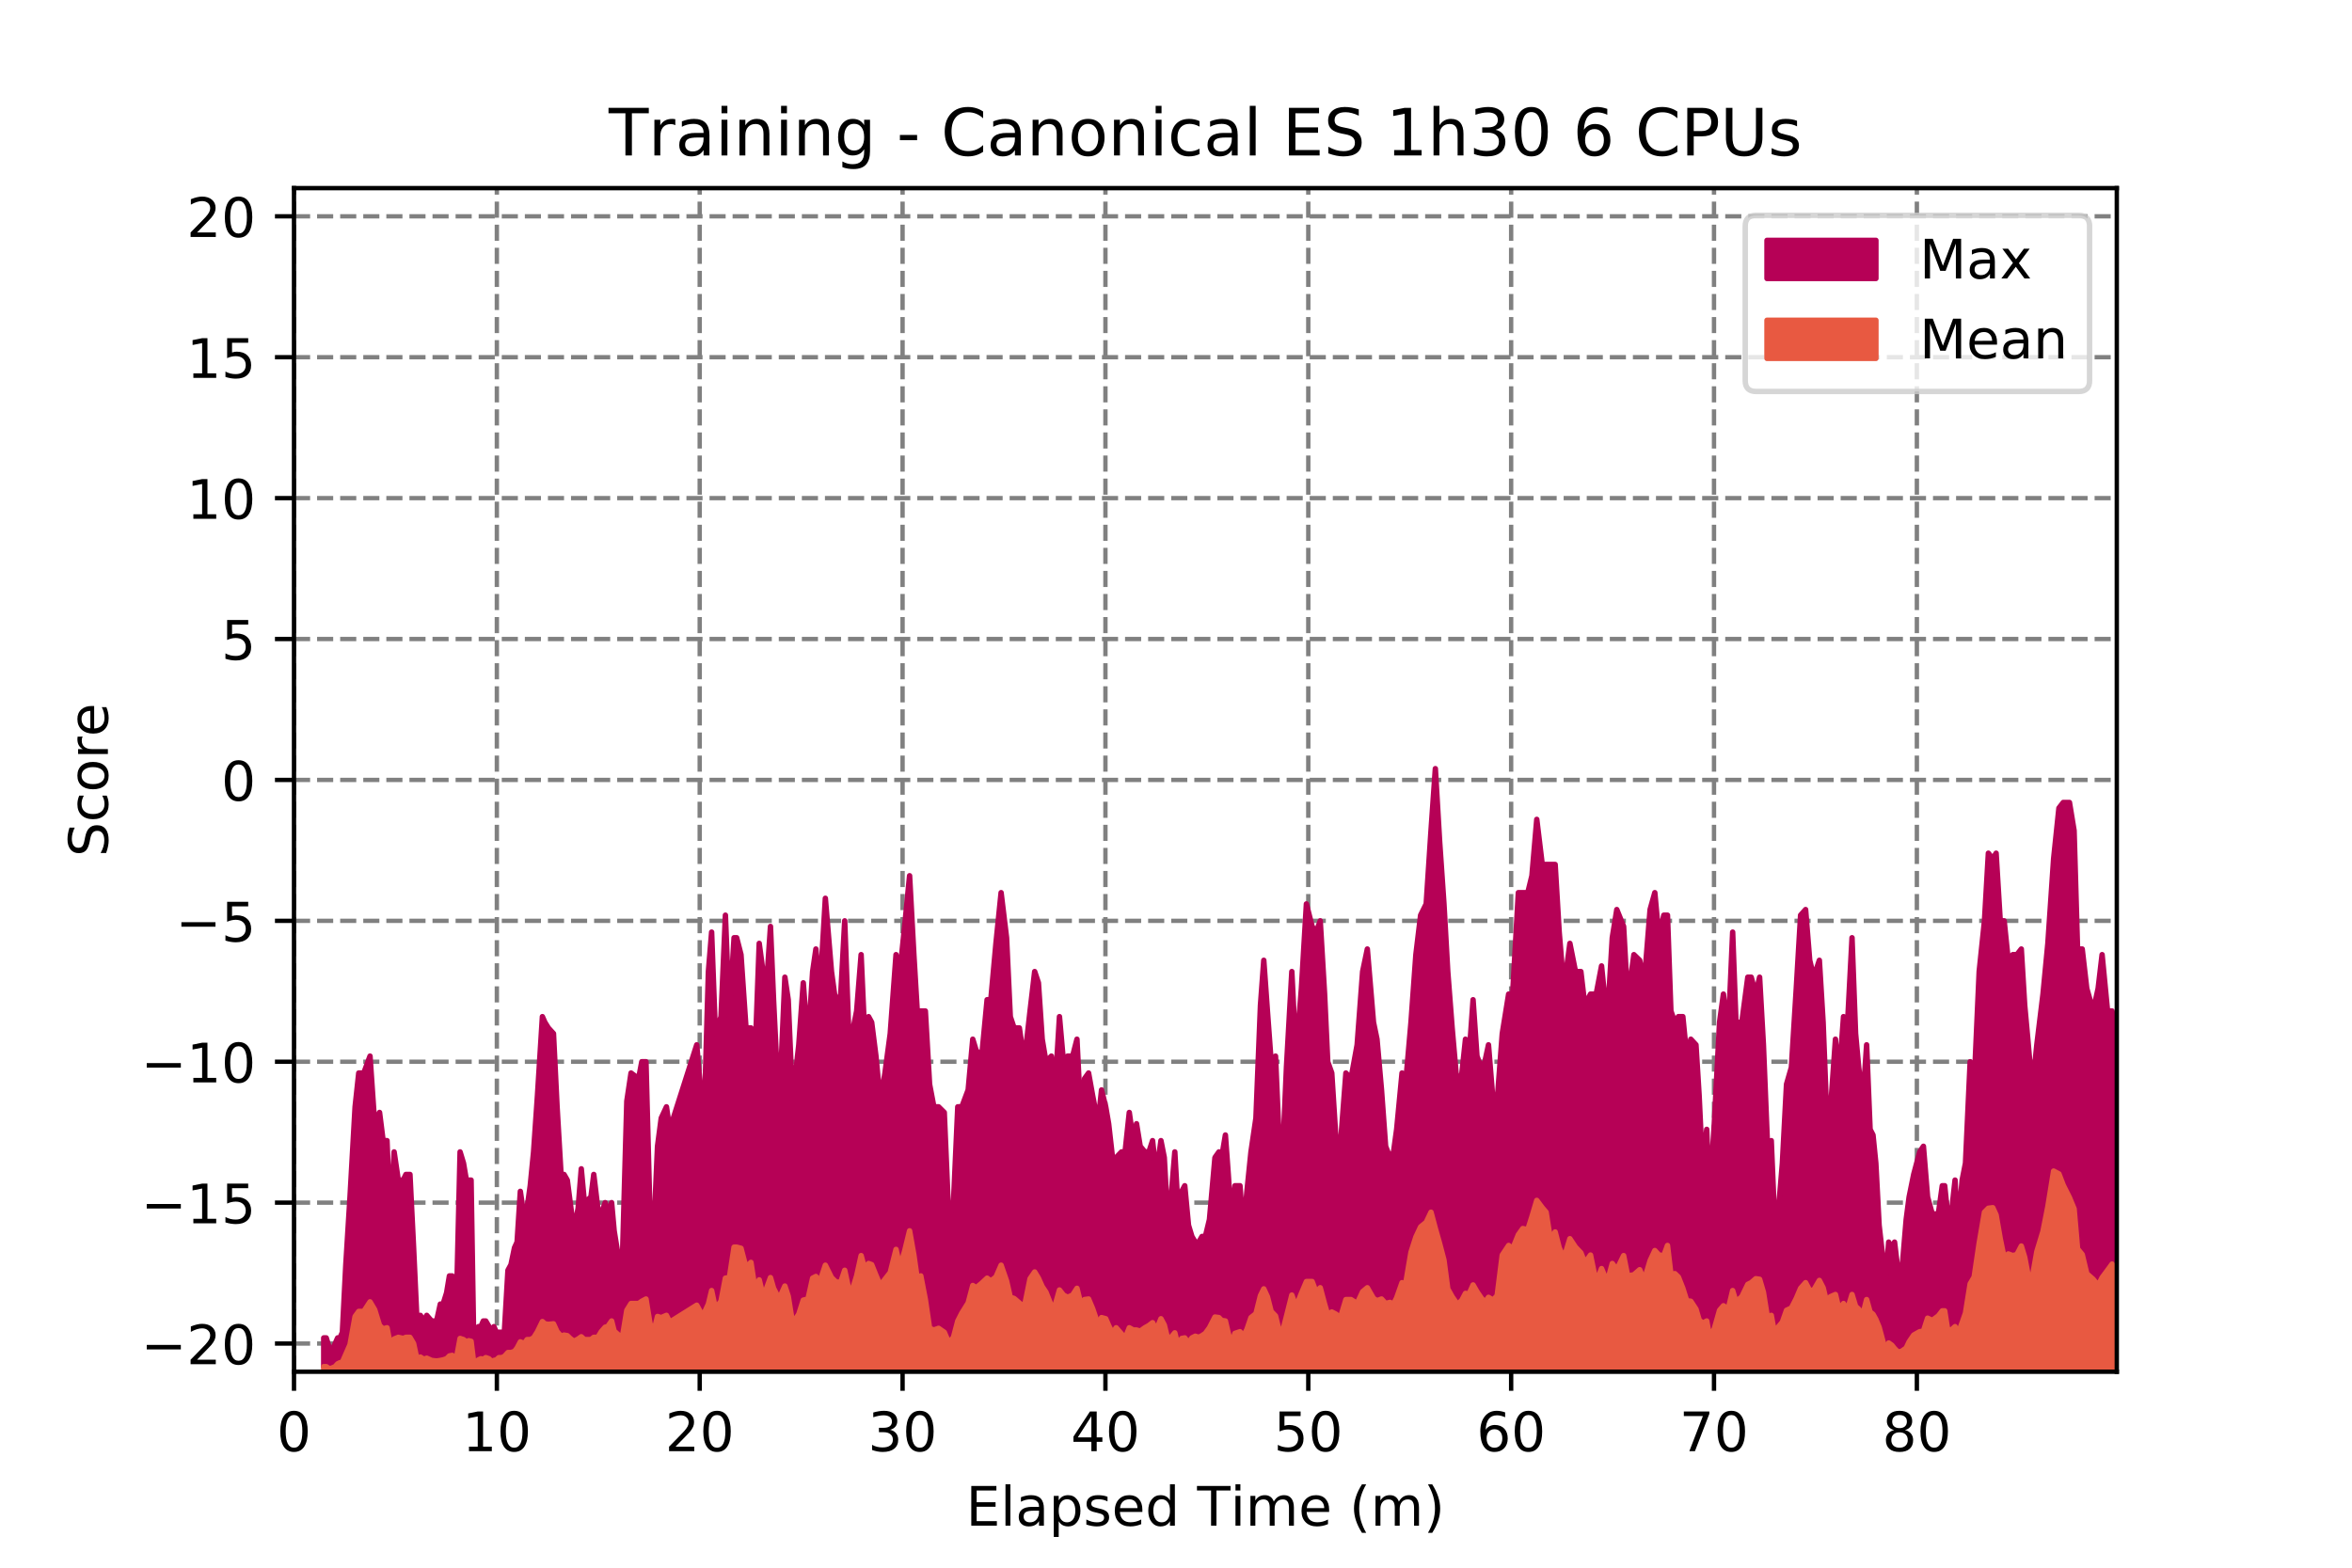 <?xml version="1.0" encoding="utf-8" standalone="no"?>
<!DOCTYPE svg PUBLIC "-//W3C//DTD SVG 1.1//EN"
  "http://www.w3.org/Graphics/SVG/1.1/DTD/svg11.dtd">
<!-- Created with matplotlib (https://matplotlib.org/) -->
<svg height="288pt" version="1.1" viewBox="0 0 432 288" width="432pt" xmlns="http://www.w3.org/2000/svg" xmlns:xlink="http://www.w3.org/1999/xlink">
 <defs>
  <style type="text/css">
*{stroke-linecap:butt;stroke-linejoin:round;}
  </style>
 </defs>
 <g id="figure_1">
  <g id="patch_1">
   <path d="M 0 288 
L 432 288 
L 432 0 
L 0 0 
z
" style="fill:#ffffff;"/>
  </g>
  <g id="axes_1">
   <g id="patch_2">
    <path d="M 54 252 
L 388.8 252 
L 388.8 34.56 
L 54 34.56 
z
" style="fill:#ffffff;"/>
   </g>
   <g id="matplotlib.axis_1">
    <g id="xtick_1">
     <g id="line2d_1">
      <path clip-path="url(#pedccc2ef57)" d="M 54 252 
L 54 34.56 
" style="fill:none;stroke:#808080;stroke-dasharray:2.96,1.28;stroke-dashoffset:0;stroke-width:0.8;"/>
     </g>
     <g id="line2d_2">
      <defs>
       <path d="M 0 0 
L 0 3.5 
" id="m4dcea4652f" style="stroke:#000000;stroke-width:0.8;"/>
      </defs>
      <g>
       <use style="stroke:#000000;stroke-width:0.8;" x="54" xlink:href="#m4dcea4652f" y="252"/>
      </g>
     </g>
     <g id="text_1">
      <!-- 0 -->
      <defs>
       <path d="M 31.781 66.406 
Q 24.172 66.406 20.328 58.906 
Q 16.5 51.422 16.5 36.375 
Q 16.5 21.391 20.328 13.891 
Q 24.172 6.391 31.781 6.391 
Q 39.453 6.391 43.281 13.891 
Q 47.125 21.391 47.125 36.375 
Q 47.125 51.422 43.281 58.906 
Q 39.453 66.406 31.781 66.406 
z
M 31.781 74.219 
Q 44.047 74.219 50.516 64.516 
Q 56.984 54.828 56.984 36.375 
Q 56.984 17.969 50.516 8.266 
Q 44.047 -1.422 31.781 -1.422 
Q 19.531 -1.422 13.062 8.266 
Q 6.594 17.969 6.594 36.375 
Q 6.594 54.828 13.062 64.516 
Q 19.531 74.219 31.781 74.219 
z
" id="DejaVuSans-48"/>
      </defs>
      <g transform="translate(50.819 266.598)scale(0.1 -0.1)">
       <use xlink:href="#DejaVuSans-48"/>
      </g>
     </g>
    </g>
    <g id="xtick_2">
     <g id="line2d_3">
      <path clip-path="url(#pedccc2ef57)" d="M 91.26 252 
L 91.26 34.56 
" style="fill:none;stroke:#808080;stroke-dasharray:2.96,1.28;stroke-dashoffset:0;stroke-width:0.8;"/>
     </g>
     <g id="line2d_4">
      <g>
       <use style="stroke:#000000;stroke-width:0.8;" x="91.26" xlink:href="#m4dcea4652f" y="252"/>
      </g>
     </g>
     <g id="text_2">
      <!-- 10 -->
      <defs>
       <path d="M 12.406 8.297 
L 28.516 8.297 
L 28.516 63.922 
L 10.984 60.406 
L 10.984 69.391 
L 28.422 72.906 
L 38.281 72.906 
L 38.281 8.297 
L 54.391 8.297 
L 54.391 0 
L 12.406 0 
z
" id="DejaVuSans-49"/>
      </defs>
      <g transform="translate(84.897 266.598)scale(0.1 -0.1)">
       <use xlink:href="#DejaVuSans-49"/>
       <use x="63.623" xlink:href="#DejaVuSans-48"/>
      </g>
     </g>
    </g>
    <g id="xtick_3">
     <g id="line2d_5">
      <path clip-path="url(#pedccc2ef57)" d="M 128.519 252 
L 128.519 34.56 
" style="fill:none;stroke:#808080;stroke-dasharray:2.96,1.28;stroke-dashoffset:0;stroke-width:0.8;"/>
     </g>
     <g id="line2d_6">
      <g>
       <use style="stroke:#000000;stroke-width:0.8;" x="128.519" xlink:href="#m4dcea4652f" y="252"/>
      </g>
     </g>
     <g id="text_3">
      <!-- 20 -->
      <defs>
       <path d="M 19.188 8.297 
L 53.609 8.297 
L 53.609 0 
L 7.328 0 
L 7.328 8.297 
Q 12.938 14.109 22.625 23.891 
Q 32.328 33.688 34.812 36.531 
Q 39.547 41.844 41.422 45.531 
Q 43.312 49.219 43.312 52.781 
Q 43.312 58.594 39.234 62.25 
Q 35.156 65.922 28.609 65.922 
Q 23.969 65.922 18.812 64.312 
Q 13.672 62.703 7.812 59.422 
L 7.812 69.391 
Q 13.766 71.781 18.938 73 
Q 24.125 74.219 28.422 74.219 
Q 39.75 74.219 46.484 68.547 
Q 53.219 62.891 53.219 53.422 
Q 53.219 48.922 51.531 44.891 
Q 49.859 40.875 45.406 35.406 
Q 44.188 33.984 37.641 27.219 
Q 31.109 20.453 19.188 8.297 
z
" id="DejaVuSans-50"/>
      </defs>
      <g transform="translate(122.157 266.598)scale(0.1 -0.1)">
       <use xlink:href="#DejaVuSans-50"/>
       <use x="63.623" xlink:href="#DejaVuSans-48"/>
      </g>
     </g>
    </g>
    <g id="xtick_4">
     <g id="line2d_7">
      <path clip-path="url(#pedccc2ef57)" d="M 165.779 252 
L 165.779 34.56 
" style="fill:none;stroke:#808080;stroke-dasharray:2.96,1.28;stroke-dashoffset:0;stroke-width:0.8;"/>
     </g>
     <g id="line2d_8">
      <g>
       <use style="stroke:#000000;stroke-width:0.8;" x="165.779" xlink:href="#m4dcea4652f" y="252"/>
      </g>
     </g>
     <g id="text_4">
      <!-- 30 -->
      <defs>
       <path d="M 40.578 39.312 
Q 47.656 37.797 51.625 33 
Q 55.609 28.219 55.609 21.188 
Q 55.609 10.406 48.188 4.484 
Q 40.766 -1.422 27.094 -1.422 
Q 22.516 -1.422 17.656 -0.516 
Q 12.797 0.391 7.625 2.203 
L 7.625 11.719 
Q 11.719 9.328 16.594 8.109 
Q 21.484 6.891 26.812 6.891 
Q 36.078 6.891 40.938 10.547 
Q 45.797 14.203 45.797 21.188 
Q 45.797 27.641 41.281 31.266 
Q 36.766 34.906 28.719 34.906 
L 20.219 34.906 
L 20.219 43.016 
L 29.109 43.016 
Q 36.375 43.016 40.234 45.922 
Q 44.094 48.828 44.094 54.297 
Q 44.094 59.906 40.109 62.906 
Q 36.141 65.922 28.719 65.922 
Q 24.656 65.922 20.016 65.031 
Q 15.375 64.156 9.812 62.312 
L 9.812 71.094 
Q 15.438 72.656 20.344 73.438 
Q 25.25 74.219 29.594 74.219 
Q 40.828 74.219 47.359 69.109 
Q 53.906 64.016 53.906 55.328 
Q 53.906 49.266 50.438 45.094 
Q 46.969 40.922 40.578 39.312 
z
" id="DejaVuSans-51"/>
      </defs>
      <g transform="translate(159.416 266.598)scale(0.1 -0.1)">
       <use xlink:href="#DejaVuSans-51"/>
       <use x="63.623" xlink:href="#DejaVuSans-48"/>
      </g>
     </g>
    </g>
    <g id="xtick_5">
     <g id="line2d_9">
      <path clip-path="url(#pedccc2ef57)" d="M 203.038 252 
L 203.038 34.56 
" style="fill:none;stroke:#808080;stroke-dasharray:2.96,1.28;stroke-dashoffset:0;stroke-width:0.8;"/>
     </g>
     <g id="line2d_10">
      <g>
       <use style="stroke:#000000;stroke-width:0.8;" x="203.038" xlink:href="#m4dcea4652f" y="252"/>
      </g>
     </g>
     <g id="text_5">
      <!-- 40 -->
      <defs>
       <path d="M 37.797 64.312 
L 12.891 25.391 
L 37.797 25.391 
z
M 35.203 72.906 
L 47.609 72.906 
L 47.609 25.391 
L 58.016 25.391 
L 58.016 17.188 
L 47.609 17.188 
L 47.609 0 
L 37.797 0 
L 37.797 17.188 
L 4.891 17.188 
L 4.891 26.703 
z
" id="DejaVuSans-52"/>
      </defs>
      <g transform="translate(196.676 266.598)scale(0.1 -0.1)">
       <use xlink:href="#DejaVuSans-52"/>
       <use x="63.623" xlink:href="#DejaVuSans-48"/>
      </g>
     </g>
    </g>
    <g id="xtick_6">
     <g id="line2d_11">
      <path clip-path="url(#pedccc2ef57)" d="M 240.298 252 
L 240.298 34.56 
" style="fill:none;stroke:#808080;stroke-dasharray:2.96,1.28;stroke-dashoffset:0;stroke-width:0.8;"/>
     </g>
     <g id="line2d_12">
      <g>
       <use style="stroke:#000000;stroke-width:0.8;" x="240.298" xlink:href="#m4dcea4652f" y="252"/>
      </g>
     </g>
     <g id="text_6">
      <!-- 50 -->
      <defs>
       <path d="M 10.797 72.906 
L 49.516 72.906 
L 49.516 64.594 
L 19.828 64.594 
L 19.828 46.734 
Q 21.969 47.469 24.109 47.828 
Q 26.266 48.188 28.422 48.188 
Q 40.625 48.188 47.75 41.5 
Q 54.891 34.812 54.891 23.391 
Q 54.891 11.625 47.562 5.094 
Q 40.234 -1.422 26.906 -1.422 
Q 22.312 -1.422 17.547 -0.641 
Q 12.797 0.141 7.719 1.703 
L 7.719 11.625 
Q 12.109 9.234 16.797 8.062 
Q 21.484 6.891 26.703 6.891 
Q 35.156 6.891 40.078 11.328 
Q 45.016 15.766 45.016 23.391 
Q 45.016 31 40.078 35.438 
Q 35.156 39.891 26.703 39.891 
Q 22.75 39.891 18.812 39.016 
Q 14.891 38.141 10.797 36.281 
z
" id="DejaVuSans-53"/>
      </defs>
      <g transform="translate(233.936 266.598)scale(0.1 -0.1)">
       <use xlink:href="#DejaVuSans-53"/>
       <use x="63.623" xlink:href="#DejaVuSans-48"/>
      </g>
     </g>
    </g>
    <g id="xtick_7">
     <g id="line2d_13">
      <path clip-path="url(#pedccc2ef57)" d="M 277.558 252 
L 277.558 34.56 
" style="fill:none;stroke:#808080;stroke-dasharray:2.96,1.28;stroke-dashoffset:0;stroke-width:0.8;"/>
     </g>
     <g id="line2d_14">
      <g>
       <use style="stroke:#000000;stroke-width:0.8;" x="277.558" xlink:href="#m4dcea4652f" y="252"/>
      </g>
     </g>
     <g id="text_7">
      <!-- 60 -->
      <defs>
       <path d="M 33.016 40.375 
Q 26.375 40.375 22.484 35.828 
Q 18.609 31.297 18.609 23.391 
Q 18.609 15.531 22.484 10.953 
Q 26.375 6.391 33.016 6.391 
Q 39.656 6.391 43.531 10.953 
Q 47.406 15.531 47.406 23.391 
Q 47.406 31.297 43.531 35.828 
Q 39.656 40.375 33.016 40.375 
z
M 52.594 71.297 
L 52.594 62.312 
Q 48.875 64.062 45.094 64.984 
Q 41.312 65.922 37.594 65.922 
Q 27.828 65.922 22.672 59.328 
Q 17.531 52.734 16.797 39.406 
Q 19.672 43.656 24.016 45.922 
Q 28.375 48.188 33.594 48.188 
Q 44.578 48.188 50.953 41.516 
Q 57.328 34.859 57.328 23.391 
Q 57.328 12.156 50.688 5.359 
Q 44.047 -1.422 33.016 -1.422 
Q 20.359 -1.422 13.672 8.266 
Q 6.984 17.969 6.984 36.375 
Q 6.984 53.656 15.188 63.938 
Q 23.391 74.219 37.203 74.219 
Q 40.922 74.219 44.703 73.484 
Q 48.484 72.75 52.594 71.297 
z
" id="DejaVuSans-54"/>
      </defs>
      <g transform="translate(271.195 266.598)scale(0.1 -0.1)">
       <use xlink:href="#DejaVuSans-54"/>
       <use x="63.623" xlink:href="#DejaVuSans-48"/>
      </g>
     </g>
    </g>
    <g id="xtick_8">
     <g id="line2d_15">
      <path clip-path="url(#pedccc2ef57)" d="M 314.817 252 
L 314.817 34.56 
" style="fill:none;stroke:#808080;stroke-dasharray:2.96,1.28;stroke-dashoffset:0;stroke-width:0.8;"/>
     </g>
     <g id="line2d_16">
      <g>
       <use style="stroke:#000000;stroke-width:0.8;" x="314.817" xlink:href="#m4dcea4652f" y="252"/>
      </g>
     </g>
     <g id="text_8">
      <!-- 70 -->
      <defs>
       <path d="M 8.203 72.906 
L 55.078 72.906 
L 55.078 68.703 
L 28.609 0 
L 18.312 0 
L 43.219 64.594 
L 8.203 64.594 
z
" id="DejaVuSans-55"/>
      </defs>
      <g transform="translate(308.455 266.598)scale(0.1 -0.1)">
       <use xlink:href="#DejaVuSans-55"/>
       <use x="63.623" xlink:href="#DejaVuSans-48"/>
      </g>
     </g>
    </g>
    <g id="xtick_9">
     <g id="line2d_17">
      <path clip-path="url(#pedccc2ef57)" d="M 352.077 252 
L 352.077 34.56 
" style="fill:none;stroke:#808080;stroke-dasharray:2.96,1.28;stroke-dashoffset:0;stroke-width:0.8;"/>
     </g>
     <g id="line2d_18">
      <g>
       <use style="stroke:#000000;stroke-width:0.8;" x="352.077" xlink:href="#m4dcea4652f" y="252"/>
      </g>
     </g>
     <g id="text_9">
      <!-- 80 -->
      <defs>
       <path d="M 31.781 34.625 
Q 24.75 34.625 20.719 30.859 
Q 16.703 27.094 16.703 20.516 
Q 16.703 13.922 20.719 10.156 
Q 24.75 6.391 31.781 6.391 
Q 38.812 6.391 42.859 10.172 
Q 46.922 13.969 46.922 20.516 
Q 46.922 27.094 42.891 30.859 
Q 38.875 34.625 31.781 34.625 
z
M 21.922 38.812 
Q 15.578 40.375 12.031 44.719 
Q 8.5 49.078 8.5 55.328 
Q 8.5 64.062 14.719 69.141 
Q 20.953 74.219 31.781 74.219 
Q 42.672 74.219 48.875 69.141 
Q 55.078 64.062 55.078 55.328 
Q 55.078 49.078 51.531 44.719 
Q 48 40.375 41.703 38.812 
Q 48.828 37.156 52.797 32.312 
Q 56.781 27.484 56.781 20.516 
Q 56.781 9.906 50.312 4.234 
Q 43.844 -1.422 31.781 -1.422 
Q 19.734 -1.422 13.25 4.234 
Q 6.781 9.906 6.781 20.516 
Q 6.781 27.484 10.781 32.312 
Q 14.797 37.156 21.922 38.812 
z
M 18.312 54.391 
Q 18.312 48.734 21.844 45.562 
Q 25.391 42.391 31.781 42.391 
Q 38.141 42.391 41.719 45.562 
Q 45.312 48.734 45.312 54.391 
Q 45.312 60.062 41.719 63.234 
Q 38.141 66.406 31.781 66.406 
Q 25.391 66.406 21.844 63.234 
Q 18.312 60.062 18.312 54.391 
z
" id="DejaVuSans-56"/>
      </defs>
      <g transform="translate(345.714 266.598)scale(0.1 -0.1)">
       <use xlink:href="#DejaVuSans-56"/>
       <use x="63.623" xlink:href="#DejaVuSans-48"/>
      </g>
     </g>
    </g>
    <g id="text_10">
     <!-- Elapsed Time (m) -->
     <defs>
      <path d="M 9.812 72.906 
L 55.906 72.906 
L 55.906 64.594 
L 19.672 64.594 
L 19.672 43.016 
L 54.391 43.016 
L 54.391 34.719 
L 19.672 34.719 
L 19.672 8.297 
L 56.781 8.297 
L 56.781 0 
L 9.812 0 
z
" id="DejaVuSans-69"/>
      <path d="M 9.422 75.984 
L 18.406 75.984 
L 18.406 0 
L 9.422 0 
z
" id="DejaVuSans-108"/>
      <path d="M 34.281 27.484 
Q 23.391 27.484 19.188 25 
Q 14.984 22.516 14.984 16.5 
Q 14.984 11.719 18.141 8.906 
Q 21.297 6.109 26.703 6.109 
Q 34.188 6.109 38.703 11.406 
Q 43.219 16.703 43.219 25.484 
L 43.219 27.484 
z
M 52.203 31.203 
L 52.203 0 
L 43.219 0 
L 43.219 8.297 
Q 40.141 3.328 35.547 0.953 
Q 30.953 -1.422 24.312 -1.422 
Q 15.922 -1.422 10.953 3.297 
Q 6 8.016 6 15.922 
Q 6 25.141 12.172 29.828 
Q 18.359 34.516 30.609 34.516 
L 43.219 34.516 
L 43.219 35.406 
Q 43.219 41.609 39.141 45 
Q 35.062 48.391 27.688 48.391 
Q 23 48.391 18.547 47.266 
Q 14.109 46.141 10.016 43.891 
L 10.016 52.203 
Q 14.938 54.109 19.578 55.047 
Q 24.219 56 28.609 56 
Q 40.484 56 46.344 49.844 
Q 52.203 43.703 52.203 31.203 
z
" id="DejaVuSans-97"/>
      <path d="M 18.109 8.203 
L 18.109 -20.797 
L 9.078 -20.797 
L 9.078 54.688 
L 18.109 54.688 
L 18.109 46.391 
Q 20.953 51.266 25.266 53.625 
Q 29.594 56 35.594 56 
Q 45.562 56 51.781 48.094 
Q 58.016 40.188 58.016 27.297 
Q 58.016 14.406 51.781 6.484 
Q 45.562 -1.422 35.594 -1.422 
Q 29.594 -1.422 25.266 0.953 
Q 20.953 3.328 18.109 8.203 
z
M 48.688 27.297 
Q 48.688 37.203 44.609 42.844 
Q 40.531 48.484 33.406 48.484 
Q 26.266 48.484 22.188 42.844 
Q 18.109 37.203 18.109 27.297 
Q 18.109 17.391 22.188 11.75 
Q 26.266 6.109 33.406 6.109 
Q 40.531 6.109 44.609 11.75 
Q 48.688 17.391 48.688 27.297 
z
" id="DejaVuSans-112"/>
      <path d="M 44.281 53.078 
L 44.281 44.578 
Q 40.484 46.531 36.375 47.5 
Q 32.281 48.484 27.875 48.484 
Q 21.188 48.484 17.844 46.438 
Q 14.5 44.391 14.5 40.281 
Q 14.5 37.156 16.891 35.375 
Q 19.281 33.594 26.516 31.984 
L 29.594 31.297 
Q 39.156 29.25 43.188 25.516 
Q 47.219 21.781 47.219 15.094 
Q 47.219 7.469 41.188 3.016 
Q 35.156 -1.422 24.609 -1.422 
Q 20.219 -1.422 15.453 -0.562 
Q 10.688 0.297 5.422 2 
L 5.422 11.281 
Q 10.406 8.688 15.234 7.391 
Q 20.062 6.109 24.812 6.109 
Q 31.156 6.109 34.562 8.281 
Q 37.984 10.453 37.984 14.406 
Q 37.984 18.062 35.516 20.016 
Q 33.062 21.969 24.703 23.781 
L 21.578 24.516 
Q 13.234 26.266 9.516 29.906 
Q 5.812 33.547 5.812 39.891 
Q 5.812 47.609 11.281 51.797 
Q 16.75 56 26.812 56 
Q 31.781 56 36.172 55.266 
Q 40.578 54.547 44.281 53.078 
z
" id="DejaVuSans-115"/>
      <path d="M 56.203 29.594 
L 56.203 25.203 
L 14.891 25.203 
Q 15.484 15.922 20.484 11.062 
Q 25.484 6.203 34.422 6.203 
Q 39.594 6.203 44.453 7.469 
Q 49.312 8.734 54.109 11.281 
L 54.109 2.781 
Q 49.266 0.734 44.188 -0.344 
Q 39.109 -1.422 33.891 -1.422 
Q 20.797 -1.422 13.156 6.188 
Q 5.516 13.812 5.516 26.812 
Q 5.516 40.234 12.766 48.109 
Q 20.016 56 32.328 56 
Q 43.359 56 49.781 48.891 
Q 56.203 41.797 56.203 29.594 
z
M 47.219 32.234 
Q 47.125 39.594 43.094 43.984 
Q 39.062 48.391 32.422 48.391 
Q 24.906 48.391 20.391 44.141 
Q 15.875 39.891 15.188 32.172 
z
" id="DejaVuSans-101"/>
      <path d="M 45.406 46.391 
L 45.406 75.984 
L 54.391 75.984 
L 54.391 0 
L 45.406 0 
L 45.406 8.203 
Q 42.578 3.328 38.25 0.953 
Q 33.938 -1.422 27.875 -1.422 
Q 17.969 -1.422 11.734 6.484 
Q 5.516 14.406 5.516 27.297 
Q 5.516 40.188 11.734 48.094 
Q 17.969 56 27.875 56 
Q 33.938 56 38.25 53.625 
Q 42.578 51.266 45.406 46.391 
z
M 14.797 27.297 
Q 14.797 17.391 18.875 11.75 
Q 22.953 6.109 30.078 6.109 
Q 37.203 6.109 41.297 11.75 
Q 45.406 17.391 45.406 27.297 
Q 45.406 37.203 41.297 42.844 
Q 37.203 48.484 30.078 48.484 
Q 22.953 48.484 18.875 42.844 
Q 14.797 37.203 14.797 27.297 
z
" id="DejaVuSans-100"/>
      <path id="DejaVuSans-32"/>
      <path d="M -0.297 72.906 
L 61.375 72.906 
L 61.375 64.594 
L 35.5 64.594 
L 35.5 0 
L 25.594 0 
L 25.594 64.594 
L -0.297 64.594 
z
" id="DejaVuSans-84"/>
      <path d="M 9.422 54.688 
L 18.406 54.688 
L 18.406 0 
L 9.422 0 
z
M 9.422 75.984 
L 18.406 75.984 
L 18.406 64.594 
L 9.422 64.594 
z
" id="DejaVuSans-105"/>
      <path d="M 52 44.188 
Q 55.375 50.25 60.062 53.125 
Q 64.75 56 71.094 56 
Q 79.641 56 84.281 50.016 
Q 88.922 44.047 88.922 33.016 
L 88.922 0 
L 79.891 0 
L 79.891 32.719 
Q 79.891 40.578 77.094 44.375 
Q 74.312 48.188 68.609 48.188 
Q 61.625 48.188 57.562 43.547 
Q 53.516 38.922 53.516 30.906 
L 53.516 0 
L 44.484 0 
L 44.484 32.719 
Q 44.484 40.625 41.703 44.406 
Q 38.922 48.188 33.109 48.188 
Q 26.219 48.188 22.156 43.531 
Q 18.109 38.875 18.109 30.906 
L 18.109 0 
L 9.078 0 
L 9.078 54.688 
L 18.109 54.688 
L 18.109 46.188 
Q 21.188 51.219 25.484 53.609 
Q 29.781 56 35.688 56 
Q 41.656 56 45.828 52.969 
Q 50 49.953 52 44.188 
z
" id="DejaVuSans-109"/>
      <path d="M 31 75.875 
Q 24.469 64.656 21.281 53.656 
Q 18.109 42.672 18.109 31.391 
Q 18.109 20.125 21.312 9.062 
Q 24.516 -2 31 -13.188 
L 23.188 -13.188 
Q 15.875 -1.703 12.234 9.375 
Q 8.594 20.453 8.594 31.391 
Q 8.594 42.281 12.203 53.312 
Q 15.828 64.359 23.188 75.875 
z
" id="DejaVuSans-40"/>
      <path d="M 8.016 75.875 
L 15.828 75.875 
Q 23.141 64.359 26.781 53.312 
Q 30.422 42.281 30.422 31.391 
Q 30.422 20.453 26.781 9.375 
Q 23.141 -1.703 15.828 -13.188 
L 8.016 -13.188 
Q 14.5 -2 17.703 9.062 
Q 20.906 20.125 20.906 31.391 
Q 20.906 42.672 17.703 53.656 
Q 14.5 64.656 8.016 75.875 
z
" id="DejaVuSans-41"/>
     </defs>
     <g transform="translate(177.42 280.277)scale(0.1 -0.1)">
      <use xlink:href="#DejaVuSans-69"/>
      <use x="63.184" xlink:href="#DejaVuSans-108"/>
      <use x="90.967" xlink:href="#DejaVuSans-97"/>
      <use x="152.246" xlink:href="#DejaVuSans-112"/>
      <use x="215.723" xlink:href="#DejaVuSans-115"/>
      <use x="267.822" xlink:href="#DejaVuSans-101"/>
      <use x="329.346" xlink:href="#DejaVuSans-100"/>
      <use x="392.822" xlink:href="#DejaVuSans-32"/>
      <use x="424.609" xlink:href="#DejaVuSans-84"/>
      <use x="485.646" xlink:href="#DejaVuSans-105"/>
      <use x="513.43" xlink:href="#DejaVuSans-109"/>
      <use x="610.842" xlink:href="#DejaVuSans-101"/>
      <use x="672.365" xlink:href="#DejaVuSans-32"/>
      <use x="704.152" xlink:href="#DejaVuSans-40"/>
      <use x="743.166" xlink:href="#DejaVuSans-109"/>
      <use x="840.578" xlink:href="#DejaVuSans-41"/>
     </g>
    </g>
   </g>
   <g id="matplotlib.axis_2">
    <g id="ytick_1">
     <g id="line2d_19">
      <path clip-path="url(#pedccc2ef57)" d="M 54 246.823 
L 388.8 246.823 
" style="fill:none;stroke:#808080;stroke-dasharray:2.96,1.28;stroke-dashoffset:0;stroke-width:0.8;"/>
     </g>
     <g id="line2d_20">
      <defs>
       <path d="M 0 0 
L -3.5 0 
" id="mabac9c2270" style="stroke:#000000;stroke-width:0.8;"/>
      </defs>
      <g>
       <use style="stroke:#000000;stroke-width:0.8;" x="54" xlink:href="#mabac9c2270" y="246.823"/>
      </g>
     </g>
     <g id="text_11">
      <!-- −20 -->
      <defs>
       <path d="M 10.594 35.5 
L 73.188 35.5 
L 73.188 27.203 
L 10.594 27.203 
z
" id="DejaVuSans-8722"/>
      </defs>
      <g transform="translate(25.895 250.622)scale(0.1 -0.1)">
       <use xlink:href="#DejaVuSans-8722"/>
       <use x="83.789" xlink:href="#DejaVuSans-50"/>
       <use x="147.412" xlink:href="#DejaVuSans-48"/>
      </g>
     </g>
    </g>
    <g id="ytick_2">
     <g id="line2d_21">
      <path clip-path="url(#pedccc2ef57)" d="M 54 220.937 
L 388.8 220.937 
" style="fill:none;stroke:#808080;stroke-dasharray:2.96,1.28;stroke-dashoffset:0;stroke-width:0.8;"/>
     </g>
     <g id="line2d_22">
      <g>
       <use style="stroke:#000000;stroke-width:0.8;" x="54" xlink:href="#mabac9c2270" y="220.937"/>
      </g>
     </g>
     <g id="text_12">
      <!-- −15 -->
      <g transform="translate(25.895 224.736)scale(0.1 -0.1)">
       <use xlink:href="#DejaVuSans-8722"/>
       <use x="83.789" xlink:href="#DejaVuSans-49"/>
       <use x="147.412" xlink:href="#DejaVuSans-53"/>
      </g>
     </g>
    </g>
    <g id="ytick_3">
     <g id="line2d_23">
      <path clip-path="url(#pedccc2ef57)" d="M 54 195.051 
L 388.8 195.051 
" style="fill:none;stroke:#808080;stroke-dasharray:2.96,1.28;stroke-dashoffset:0;stroke-width:0.8;"/>
     </g>
     <g id="line2d_24">
      <g>
       <use style="stroke:#000000;stroke-width:0.8;" x="54" xlink:href="#mabac9c2270" y="195.051"/>
      </g>
     </g>
     <g id="text_13">
      <!-- −10 -->
      <g transform="translate(25.895 198.851)scale(0.1 -0.1)">
       <use xlink:href="#DejaVuSans-8722"/>
       <use x="83.789" xlink:href="#DejaVuSans-49"/>
       <use x="147.412" xlink:href="#DejaVuSans-48"/>
      </g>
     </g>
    </g>
    <g id="ytick_4">
     <g id="line2d_25">
      <path clip-path="url(#pedccc2ef57)" d="M 54 169.166 
L 388.8 169.166 
" style="fill:none;stroke:#808080;stroke-dasharray:2.96,1.28;stroke-dashoffset:0;stroke-width:0.8;"/>
     </g>
     <g id="line2d_26">
      <g>
       <use style="stroke:#000000;stroke-width:0.8;" x="54" xlink:href="#mabac9c2270" y="169.166"/>
      </g>
     </g>
     <g id="text_14">
      <!-- −5 -->
      <g transform="translate(32.258 172.965)scale(0.1 -0.1)">
       <use xlink:href="#DejaVuSans-8722"/>
       <use x="83.789" xlink:href="#DejaVuSans-53"/>
      </g>
     </g>
    </g>
    <g id="ytick_5">
     <g id="line2d_27">
      <path clip-path="url(#pedccc2ef57)" d="M 54 143.28 
L 388.8 143.28 
" style="fill:none;stroke:#808080;stroke-dasharray:2.96,1.28;stroke-dashoffset:0;stroke-width:0.8;"/>
     </g>
     <g id="line2d_28">
      <g>
       <use style="stroke:#000000;stroke-width:0.8;" x="54" xlink:href="#mabac9c2270" y="143.28"/>
      </g>
     </g>
     <g id="text_15">
      <!-- 0 -->
      <g transform="translate(40.638 147.079)scale(0.1 -0.1)">
       <use xlink:href="#DejaVuSans-48"/>
      </g>
     </g>
    </g>
    <g id="ytick_6">
     <g id="line2d_29">
      <path clip-path="url(#pedccc2ef57)" d="M 54 117.394 
L 388.8 117.394 
" style="fill:none;stroke:#808080;stroke-dasharray:2.96,1.28;stroke-dashoffset:0;stroke-width:0.8;"/>
     </g>
     <g id="line2d_30">
      <g>
       <use style="stroke:#000000;stroke-width:0.8;" x="54" xlink:href="#mabac9c2270" y="117.394"/>
      </g>
     </g>
     <g id="text_16">
      <!-- 5 -->
      <g transform="translate(40.638 121.194)scale(0.1 -0.1)">
       <use xlink:href="#DejaVuSans-53"/>
      </g>
     </g>
    </g>
    <g id="ytick_7">
     <g id="line2d_31">
      <path clip-path="url(#pedccc2ef57)" d="M 54 91.509 
L 388.8 91.509 
" style="fill:none;stroke:#808080;stroke-dasharray:2.96,1.28;stroke-dashoffset:0;stroke-width:0.8;"/>
     </g>
     <g id="line2d_32">
      <g>
       <use style="stroke:#000000;stroke-width:0.8;" x="54" xlink:href="#mabac9c2270" y="91.509"/>
      </g>
     </g>
     <g id="text_17">
      <!-- 10 -->
      <g transform="translate(34.275 95.308)scale(0.1 -0.1)">
       <use xlink:href="#DejaVuSans-49"/>
       <use x="63.623" xlink:href="#DejaVuSans-48"/>
      </g>
     </g>
    </g>
    <g id="ytick_8">
     <g id="line2d_33">
      <path clip-path="url(#pedccc2ef57)" d="M 54 65.623 
L 388.8 65.623 
" style="fill:none;stroke:#808080;stroke-dasharray:2.96,1.28;stroke-dashoffset:0;stroke-width:0.8;"/>
     </g>
     <g id="line2d_34">
      <g>
       <use style="stroke:#000000;stroke-width:0.8;" x="54" xlink:href="#mabac9c2270" y="65.623"/>
      </g>
     </g>
     <g id="text_18">
      <!-- 15 -->
      <g transform="translate(34.275 69.422)scale(0.1 -0.1)">
       <use xlink:href="#DejaVuSans-49"/>
       <use x="63.623" xlink:href="#DejaVuSans-53"/>
      </g>
     </g>
    </g>
    <g id="ytick_9">
     <g id="line2d_35">
      <path clip-path="url(#pedccc2ef57)" d="M 54 39.737 
L 388.8 39.737 
" style="fill:none;stroke:#808080;stroke-dasharray:2.96,1.28;stroke-dashoffset:0;stroke-width:0.8;"/>
     </g>
     <g id="line2d_36">
      <g>
       <use style="stroke:#000000;stroke-width:0.8;" x="54" xlink:href="#mabac9c2270" y="39.737"/>
      </g>
     </g>
     <g id="text_19">
      <!-- 20 -->
      <g transform="translate(34.275 43.536)scale(0.1 -0.1)">
       <use xlink:href="#DejaVuSans-50"/>
       <use x="63.623" xlink:href="#DejaVuSans-48"/>
      </g>
     </g>
    </g>
    <g id="text_20">
     <!-- Score -->
     <defs>
      <path d="M 53.516 70.516 
L 53.516 60.891 
Q 47.906 63.578 42.922 64.891 
Q 37.938 66.219 33.297 66.219 
Q 25.25 66.219 20.875 63.094 
Q 16.5 59.969 16.5 54.203 
Q 16.5 49.359 19.406 46.891 
Q 22.312 44.438 30.422 42.922 
L 36.375 41.703 
Q 47.406 39.594 52.656 34.297 
Q 57.906 29 57.906 20.125 
Q 57.906 9.516 50.797 4.047 
Q 43.703 -1.422 29.984 -1.422 
Q 24.812 -1.422 18.969 -0.25 
Q 13.141 0.922 6.891 3.219 
L 6.891 13.375 
Q 12.891 10.016 18.656 8.297 
Q 24.422 6.594 29.984 6.594 
Q 38.422 6.594 43.016 9.906 
Q 47.609 13.234 47.609 19.391 
Q 47.609 24.75 44.312 27.781 
Q 41.016 30.812 33.5 32.328 
L 27.484 33.5 
Q 16.453 35.688 11.516 40.375 
Q 6.594 45.062 6.594 53.422 
Q 6.594 63.094 13.406 68.656 
Q 20.219 74.219 32.172 74.219 
Q 37.312 74.219 42.625 73.281 
Q 47.953 72.359 53.516 70.516 
z
" id="DejaVuSans-83"/>
      <path d="M 48.781 52.594 
L 48.781 44.188 
Q 44.969 46.297 41.141 47.344 
Q 37.312 48.391 33.406 48.391 
Q 24.656 48.391 19.812 42.844 
Q 14.984 37.312 14.984 27.297 
Q 14.984 17.281 19.812 11.734 
Q 24.656 6.203 33.406 6.203 
Q 37.312 6.203 41.141 7.25 
Q 44.969 8.297 48.781 10.406 
L 48.781 2.094 
Q 45.016 0.344 40.984 -0.531 
Q 36.969 -1.422 32.422 -1.422 
Q 20.062 -1.422 12.781 6.344 
Q 5.516 14.109 5.516 27.297 
Q 5.516 40.672 12.859 48.328 
Q 20.219 56 33.016 56 
Q 37.156 56 41.109 55.141 
Q 45.062 54.297 48.781 52.594 
z
" id="DejaVuSans-99"/>
      <path d="M 30.609 48.391 
Q 23.391 48.391 19.188 42.75 
Q 14.984 37.109 14.984 27.297 
Q 14.984 17.484 19.156 11.844 
Q 23.344 6.203 30.609 6.203 
Q 37.797 6.203 41.984 11.859 
Q 46.188 17.531 46.188 27.297 
Q 46.188 37.016 41.984 42.703 
Q 37.797 48.391 30.609 48.391 
z
M 30.609 56 
Q 42.328 56 49.016 48.375 
Q 55.719 40.766 55.719 27.297 
Q 55.719 13.875 49.016 6.219 
Q 42.328 -1.422 30.609 -1.422 
Q 18.844 -1.422 12.172 6.219 
Q 5.516 13.875 5.516 27.297 
Q 5.516 40.766 12.172 48.375 
Q 18.844 56 30.609 56 
z
" id="DejaVuSans-111"/>
      <path d="M 41.109 46.297 
Q 39.594 47.172 37.812 47.578 
Q 36.031 48 33.891 48 
Q 26.266 48 22.188 43.047 
Q 18.109 38.094 18.109 28.812 
L 18.109 0 
L 9.078 0 
L 9.078 54.688 
L 18.109 54.688 
L 18.109 46.188 
Q 20.953 51.172 25.484 53.578 
Q 30.031 56 36.531 56 
Q 37.453 56 38.578 55.875 
Q 39.703 55.766 41.062 55.516 
z
" id="DejaVuSans-114"/>
     </defs>
     <g transform="translate(19.816 157.393)rotate(-90)scale(0.1 -0.1)">
      <use xlink:href="#DejaVuSans-83"/>
      <use x="63.477" xlink:href="#DejaVuSans-99"/>
      <use x="118.457" xlink:href="#DejaVuSans-111"/>
      <use x="179.639" xlink:href="#DejaVuSans-114"/>
      <use x="220.721" xlink:href="#DejaVuSans-101"/>
     </g>
    </g>
   </g>
   <g id="PolyCollection_1">
    <defs>
     <path d="M 59.46 -42.213 
L 59.46 -36.932 
L 59.921 -36.932 
L 60.557 -36.518 
L 61.079 -36.725 
L 61.557 -36.932 
L 62.017 -37.45 
L 62.446 -37.657 
L 62.885 -37.76 
L 63.517 -39.21 
L 64.286 -40.97 
L 65.221 -46.147 
L 65.893 -47.079 
L 66.816 -47.079 
L 67.964 -48.839 
L 68.82 -47.39 
L 69.714 -44.491 
L 70.369 -43.869 
L 71.085 -44.076 
L 71.7 -40.867 
L 72.389 -42.005 
L 73.153 -42.316 
L 74.054 -42.109 
L 74.553 -42.316 
L 75.3 -42.316 
L 75.968 -41.177 
L 76.637 -38.071 
L 77.212 -38.692 
L 77.863 -38.278 
L 78.377 -38.485 
L 79.274 -38.071 
L 80.189 -37.967 
L 80.872 -38.071 
L 81.381 -38.174 
L 82.028 -38.381 
L 82.545 -38.899 
L 83.056 -39.003 
L 83.815 -38.381 
L 84.505 -42.109 
L 85.134 -41.902 
L 85.66 -41.488 
L 86.09 -41.695 
L 86.525 -41.591 
L 86.983 -37.864 
L 87.437 -37.864 
L 87.88 -38.174 
L 88.322 -38.381 
L 88.766 -38.278 
L 89.22 -38.589 
L 89.823 -38.381 
L 90.276 -37.864 
L 90.717 -38.071 
L 91.173 -38.174 
L 91.631 -38.589 
L 92.147 -38.589 
L 92.633 -38.796 
L 93.295 -39.52 
L 93.856 -39.52 
L 94.499 -39.728 
L 94.975 -40.349 
L 95.572 -41.488 
L 96.318 -41.177 
L 96.814 -41.902 
L 97.388 -41.902 
L 98.002 -42.213 
L 98.717 -43.352 
L 99.625 -45.215 
L 100.074 -44.801 
L 100.715 -44.698 
L 101.661 -44.801 
L 102.321 -43.352 
L 103.052 -42.523 
L 103.598 -42.73 
L 104.194 -42.627 
L 104.734 -42.109 
L 105.408 -41.591 
L 106.186 -42.005 
L 106.766 -42.42 
L 107.343 -41.902 
L 108.54 -41.902 
L 109.06 -42.316 
L 109.805 -42.316 
L 110.43 -43.352 
L 111.151 -44.18 
L 111.614 -44.283 
L 112.34 -45.319 
L 112.807 -43.455 
L 113.638 -42.73 
L 114.293 -42.213 
L 115.129 -47.286 
L 115.904 -48.529 
L 117.291 -48.529 
L 117.881 -48.943 
L 118.651 -49.357 
L 119.357 -45.008 
L 119.959 -42.834 
L 120.768 -46.147 
L 121.449 -45.94 
L 122.408 -46.354 
L 123.017 -45.112 
L 127.973 -48.218 
L 128.768 -46.768 
L 129.395 -46.872 
L 130.114 -48.425 
L 130.707 -50.91 
L 131.403 -47.597 
L 132.431 -48.943 
L 133.239 -53.188 
L 133.969 -53.292 
L 134.827 -58.883 
L 135.305 -58.883 
L 136.101 -58.676 
L 137.022 -55.155 
L 137.928 -56.087 
L 138.722 -50.91 
L 139.448 -52.877 
L 139.999 -50.6 
L 140.689 -51.014 
L 141.516 -53.292 
L 142.084 -51.324 
L 143.095 -49.357 
L 144.161 -51.739 
L 144.777 -49.875 
L 145.576 -44.905 
L 146.716 -46.561 
L 147.54 -49.15 
L 148.403 -49.357 
L 149.258 -53.188 
L 149.86 -53.499 
L 150.564 -52.463 
L 151.595 -55.57 
L 152.722 -53.292 
L 153.57 -52.463 
L 154.426 -52.463 
L 155.151 -54.638 
L 155.902 -51.117 
L 156.513 -50.91 
L 157.342 -53.602 
L 158.166 -57.33 
L 158.807 -54.948 
L 159.534 -55.88 
L 160.102 -55.673 
L 160.89 -53.706 
L 161.681 -51.842 
L 162.542 -52.981 
L 163.511 -54.224 
L 164.578 -58.469 
L 165.295 -55.155 
L 166.156 -58.158 
L 167.068 -61.886 
L 167.857 -57.433 
L 168.475 -53.085 
L 169.125 -53.602 
L 169.965 -49.253 
L 170.741 -43.973 
L 171.527 -43.662 
L 172.392 -43.973 
L 173.439 -43.248 
L 174.284 -41.281 
L 175.126 -42.316 
L 175.918 -45.319 
L 176.661 -46.768 
L 177.824 -48.632 
L 178.671 -51.842 
L 179.301 -51.428 
L 180.316 -52.256 
L 181.303 -53.188 
L 181.985 -52.67 
L 182.928 -53.395 
L 183.876 -55.57 
L 184.881 -52.67 
L 185.565 -49.668 
L 186.256 -49.461 
L 187.226 -48.632 
L 188.144 -47.907 
L 189.191 -53.085 
L 190.043 -54.327 
L 190.732 -53.188 
L 191.428 -51.635 
L 192.12 -50.6 
L 193.109 -48.115 
L 193.78 -48.115 
L 194.595 -51.014 
L 195.327 -50.082 
L 196.094 -49.668 
L 197.015 -50.082 
L 197.81 -51.324 
L 198.625 -48.011 
L 199.201 -49.253 
L 199.943 -49.357 
L 200.688 -47.597 
L 201.677 -44.698 
L 202.323 -45.94 
L 203.093 -45.733 
L 203.629 -44.491 
L 204.336 -43.041 
L 205.009 -44.076 
L 205.995 -42.937 
L 206.645 -42.109 
L 207.421 -44.076 
L 208.152 -43.662 
L 208.75 -43.662 
L 209.424 -43.455 
L 210.289 -44.076 
L 211.021 -44.491 
L 211.696 -45.008 
L 212.383 -43.662 
L 213.236 -45.733 
L 213.848 -44.594 
L 214.538 -41.798 
L 215.183 -42.42 
L 215.781 -43.144 
L 216.308 -40.97 
L 217.056 -42.109 
L 217.609 -42.213 
L 218.295 -41.281 
L 218.921 -42.213 
L 219.535 -42.523 
L 220.19 -42.316 
L 220.777 -42.627 
L 221.394 -43.041 
L 222.144 -44.076 
L 223.155 -46.044 
L 223.884 -45.94 
L 224.382 -45.422 
L 225.074 -45.319 
L 225.603 -43.041 
L 226.155 -41.074 
L 226.826 -43.041 
L 227.753 -43.352 
L 228.391 -42.523 
L 229.027 -43.766 
L 229.768 -45.94 
L 230.679 -46.665 
L 231.51 -49.978 
L 232.124 -51.221 
L 232.792 -49.771 
L 233.479 -47.079 
L 234.279 -46.251 
L 234.91 -43.662 
L 235.482 -43.041 
L 236.285 -46.147 
L 237.275 -50.082 
L 238.045 -47.907 
L 239.032 -50.392 
L 239.951 -52.567 
L 241.004 -52.567 
L 241.745 -50.6 
L 242.493 -51.428 
L 243.295 -48.425 
L 243.872 -46.458 
L 244.611 -46.976 
L 245.4 -46.561 
L 246.179 -45.837 
L 247.205 -49.253 
L 248.141 -49.253 
L 249.27 -48.529 
L 250.277 -50.703 
L 251.143 -51.428 
L 252.276 -49.461 
L 252.918 -49.046 
L 253.746 -49.357 
L 254.504 -48.529 
L 255.299 -48.736 
L 255.956 -48.425 
L 256.528 -49.564 
L 257.516 -52.36 
L 258.073 -51.531 
L 259.16 -57.951 
L 260.058 -60.747 
L 260.93 -62.611 
L 261.952 -63.439 
L 262.837 -65.303 
L 263.637 -62.3 
L 264.429 -59.504 
L 265.217 -56.501 
L 265.918 -51.221 
L 266.722 -49.771 
L 267.72 -48.322 
L 268.513 -49.15 
L 269.171 -50.392 
L 269.83 -50.289 
L 270.564 -51.946 
L 271.28 -50.703 
L 272.053 -49.564 
L 272.731 -48.736 
L 273.395 -49.668 
L 274.234 -49.15 
L 274.988 -49.978 
L 275.927 -57.433 
L 277.096 -59.194 
L 277.832 -58.572 
L 278.88 -61.161 
L 279.69 -62.3 
L 280.616 -62.093 
L 281.373 -64.474 
L 282.264 -67.477 
L 283.269 -66.131 
L 283.978 -65.303 
L 284.783 -60.229 
L 285.642 -61.679 
L 286.385 -58.779 
L 287.249 -56.812 
L 288.348 -60.436 
L 289.377 -58.883 
L 290.365 -57.848 
L 291.095 -55.984 
L 292.136 -57.433 
L 293.176 -52.36 
L 294.162 -54.948 
L 295.202 -52.463 
L 296.131 -55.88 
L 296.962 -54.741 
L 298.218 -57.33 
L 298.959 -53.602 
L 300.103 -53.809 
L 301.167 -54.741 
L 301.999 -52.774 
L 303.077 -56.398 
L 303.946 -58.262 
L 304.707 -57.433 
L 305.594 -57.33 
L 306.274 -59.194 
L 306.901 -53.913 
L 307.632 -54.016 
L 308.276 -53.395 
L 309.095 -51.324 
L 309.807 -49.046 
L 310.558 -48.943 
L 311.508 -47.493 
L 312.086 -45.526 
L 312.724 -44.905 
L 313.48 -45.319 
L 314 -42.42 
L 314.867 -43.869 
L 315.837 -47.286 
L 316.545 -48.115 
L 317.422 -47.493 
L 318.244 -50.91 
L 318.856 -48.839 
L 319.924 -49.771 
L 321.023 -52.049 
L 321.652 -52.36 
L 322.491 -53.085 
L 323.193 -52.981 
L 323.894 -50.6 
L 324.654 -45.837 
L 325.336 -46.354 
L 325.949 -42.937 
L 326.505 -44.076 
L 327.375 -45.112 
L 328.135 -47.286 
L 329.028 -47.7 
L 329.926 -49.461 
L 330.721 -51.324 
L 331.642 -52.36 
L 332.397 -50.91 
L 333.144 -51.014 
L 334.169 -52.774 
L 334.861 -51.428 
L 335.466 -48.943 
L 336.176 -49.771 
L 337.124 -50.185 
L 337.767 -47.493 
L 338.605 -48.529 
L 339.3 -47.286 
L 340.169 -50.185 
L 340.825 -48.011 
L 341.395 -47.493 
L 342.149 -46.458 
L 342.85 -49.253 
L 343.489 -46.976 
L 344.021 -46.561 
L 344.542 -45.629 
L 345.144 -44.18 
L 345.732 -42.005 
L 346.294 -39.831 
L 346.903 -41.281 
L 347.482 -40.867 
L 347.979 -40.245 
L 348.605 -39.624 
L 349.246 -39.728 
L 350.114 -40.349 
L 350.654 -41.488 
L 351.493 -42.73 
L 352.596 -43.352 
L 353.282 -43.455 
L 354.047 -45.837 
L 354.905 -45.422 
L 356.02 -46.251 
L 356.743 -47.183 
L 357.189 -47.183 
L 357.721 -43.766 
L 358.408 -43.662 
L 359.09 -44.283 
L 359.583 -42.834 
L 360.394 -45.008 
L 361.006 -46.768 
L 361.866 -52.153 
L 362.602 -53.395 
L 363.522 -59.608 
L 364.494 -65.303 
L 365.21 -66.027 
L 366.023 -66.131 
L 366.634 -64.785 
L 367.391 -60.436 
L 368.113 -56.916 
L 368.862 -57.64 
L 369.701 -57.33 
L 370.455 -57.537 
L 371.26 -59.09 
L 371.888 -57.019 
L 372.457 -54.016 
L 373.273 -53.292 
L 374.11 -58.055 
L 375.243 -61.782 
L 376.138 -66.338 
L 377.194 -72.861 
L 378.169 -72.344 
L 378.961 -70.273 
L 380.106 -67.995 
L 380.958 -65.924 
L 381.594 -58.572 
L 382.447 -57.537 
L 383.286 -54.016 
L 384.463 -52.981 
L 385.37 -51.842 
L 386.101 -53.292 
L 387.103 -54.638 
L 387.932 -55.777 
L 388.8 -53.809 
L 388.8 -96.055 
L 388.8 -96.055 
L 387.932 -102.267 
L 387.103 -102.267 
L 386.101 -112.622 
L 385.37 -106.409 
L 384.463 -102.267 
L 383.286 -106.409 
L 382.447 -113.657 
L 381.594 -113.657 
L 380.958 -135.401 
L 380.106 -140.578 
L 378.961 -140.578 
L 378.169 -139.543 
L 377.194 -130.224 
L 376.138 -114.693 
L 375.243 -105.374 
L 374.11 -96.055 
L 373.273 -87.771 
L 372.457 -97.09 
L 371.888 -103.303 
L 371.26 -113.657 
L 370.455 -112.622 
L 369.701 -112.622 
L 368.862 -111.586 
L 368.113 -118.834 
L 367.391 -118.834 
L 366.634 -131.259 
L 366.023 -130.224 
L 365.21 -131.259 
L 364.494 -118.834 
L 363.522 -109.515 
L 362.602 -88.807 
L 361.866 -92.949 
L 361.006 -74.311 
L 360.394 -71.205 
L 359.583 -61.886 
L 359.09 -71.205 
L 358.408 -64.992 
L 357.721 -64.992 
L 357.189 -70.169 
L 356.743 -70.169 
L 356.02 -64.992 
L 354.905 -64.992 
L 354.047 -68.098 
L 353.282 -77.417 
L 352.596 -76.382 
L 351.493 -72.24 
L 350.654 -68.098 
L 350.114 -63.957 
L 349.246 -53.602 
L 348.605 -54.638 
L 347.979 -59.815 
L 347.482 -58.779 
L 346.903 -59.815 
L 346.294 -52.567 
L 345.732 -57.744 
L 345.144 -62.921 
L 344.542 -74.311 
L 344.021 -79.488 
L 343.489 -80.523 
L 342.85 -96.055 
L 342.149 -85.701 
L 341.395 -91.913 
L 340.825 -98.126 
L 340.169 -115.728 
L 339.3 -99.161 
L 338.605 -101.232 
L 337.767 -89.842 
L 337.124 -97.09 
L 336.176 -83.63 
L 335.466 -84.665 
L 334.861 -100.197 
L 334.169 -111.586 
L 333.144 -108.48 
L 332.397 -111.586 
L 331.642 -120.905 
L 330.721 -119.87 
L 329.926 -106.409 
L 329.028 -91.913 
L 328.135 -88.807 
L 327.375 -74.311 
L 326.505 -63.957 
L 325.949 -63.957 
L 325.336 -78.453 
L 324.654 -77.417 
L 323.894 -96.055 
L 323.193 -108.48 
L 322.491 -105.374 
L 321.652 -108.48 
L 321.023 -108.48 
L 319.924 -100.197 
L 318.856 -100.197 
L 318.244 -116.763 
L 317.422 -98.126 
L 316.545 -105.374 
L 315.837 -100.197 
L 314.867 -81.559 
L 314 -68.098 
L 313.48 -80.523 
L 312.724 -73.275 
L 312.086 -86.736 
L 311.508 -96.055 
L 310.558 -97.09 
L 309.807 -93.984 
L 309.095 -101.232 
L 308.276 -101.232 
L 307.632 -100.197 
L 306.901 -102.267 
L 306.274 -119.87 
L 305.594 -119.87 
L 304.707 -115.728 
L 303.946 -124.011 
L 303.077 -120.905 
L 301.999 -107.445 
L 301.167 -111.586 
L 300.103 -112.622 
L 298.959 -104.338 
L 298.218 -117.799 
L 296.962 -120.905 
L 296.131 -115.728 
L 295.202 -100.197 
L 294.162 -110.551 
L 293.176 -105.374 
L 292.136 -105.374 
L 291.095 -103.303 
L 290.365 -109.515 
L 289.377 -109.515 
L 288.348 -114.693 
L 287.249 -106.409 
L 286.385 -116.763 
L 285.642 -129.189 
L 284.783 -129.189 
L 283.978 -129.189 
L 283.269 -129.189 
L 282.264 -137.472 
L 281.373 -127.118 
L 280.616 -124.011 
L 279.69 -124.011 
L 278.88 -124.011 
L 277.832 -105.374 
L 277.096 -105.374 
L 275.927 -98.126 
L 274.988 -85.701 
L 274.234 -85.701 
L 273.395 -96.055 
L 272.731 -92.949 
L 272.053 -91.913 
L 271.28 -93.984 
L 270.564 -104.338 
L 269.83 -93.984 
L 269.171 -97.09 
L 268.513 -90.878 
L 267.72 -87.771 
L 266.722 -99.161 
L 265.918 -109.515 
L 265.217 -121.941 
L 264.429 -133.33 
L 263.637 -146.791 
L 262.837 -135.401 
L 261.952 -121.941 
L 260.93 -119.87 
L 260.058 -112.622 
L 259.16 -100.197 
L 258.073 -87.771 
L 257.516 -90.878 
L 256.528 -80.523 
L 255.956 -76.382 
L 255.299 -75.346 
L 254.504 -77.417 
L 253.746 -87.771 
L 252.918 -97.09 
L 252.276 -100.197 
L 251.143 -113.657 
L 250.277 -109.515 
L 249.27 -96.055 
L 248.141 -89.842 
L 247.205 -90.878 
L 246.179 -77.417 
L 245.4 -78.453 
L 244.611 -90.878 
L 243.872 -92.949 
L 243.295 -105.374 
L 242.493 -118.834 
L 241.745 -116.763 
L 241.004 -117.799 
L 239.951 -121.941 
L 239.032 -106.409 
L 238.045 -93.984 
L 237.275 -109.515 
L 236.285 -91.913 
L 235.482 -73.275 
L 234.91 -79.488 
L 234.279 -93.984 
L 233.479 -92.949 
L 232.792 -102.267 
L 232.124 -111.586 
L 231.51 -103.303 
L 230.679 -82.594 
L 229.768 -76.382 
L 229.027 -69.134 
L 228.391 -61.886 
L 227.753 -70.169 
L 226.826 -70.169 
L 226.155 -63.957 
L 225.603 -72.24 
L 225.074 -79.488 
L 224.382 -75.346 
L 223.884 -76.382 
L 223.155 -75.346 
L 222.144 -63.957 
L 221.394 -60.85 
L 220.777 -60.85 
L 220.19 -59.815 
L 219.535 -59.815 
L 218.921 -60.85 
L 218.295 -62.921 
L 217.609 -70.169 
L 217.056 -69.134 
L 216.308 -67.063 
L 215.781 -76.382 
L 215.183 -69.134 
L 214.538 -62.921 
L 213.848 -75.346 
L 213.236 -78.453 
L 212.383 -72.24 
L 211.696 -78.453 
L 211.021 -76.382 
L 210.289 -76.382 
L 209.424 -77.417 
L 208.75 -81.559 
L 208.152 -78.453 
L 207.421 -83.63 
L 206.645 -76.382 
L 205.995 -76.382 
L 205.009 -75.346 
L 204.336 -75.346 
L 203.629 -81.559 
L 203.093 -84.665 
L 202.323 -87.771 
L 201.677 -81.559 
L 200.688 -86.736 
L 199.943 -90.878 
L 199.201 -89.842 
L 198.625 -80.523 
L 197.81 -97.09 
L 197.015 -93.984 
L 196.094 -93.984 
L 195.327 -92.949 
L 194.595 -101.232 
L 193.78 -87.771 
L 193.109 -93.984 
L 192.12 -92.949 
L 191.428 -97.09 
L 190.732 -107.445 
L 190.043 -109.515 
L 189.191 -102.267 
L 188.144 -92.949 
L 187.226 -99.161 
L 186.256 -99.161 
L 185.565 -101.232 
L 184.881 -115.728 
L 183.876 -124.011 
L 182.928 -114.693 
L 181.985 -104.338 
L 181.303 -104.338 
L 180.316 -93.984 
L 179.301 -95.019 
L 178.671 -97.09 
L 177.824 -87.771 
L 176.661 -84.665 
L 175.918 -84.665 
L 175.126 -67.063 
L 174.284 -63.957 
L 173.439 -83.63 
L 172.392 -84.665 
L 171.527 -84.665 
L 170.741 -88.807 
L 169.965 -102.267 
L 169.125 -102.267 
L 168.475 -102.267 
L 167.857 -112.622 
L 167.068 -127.118 
L 166.156 -117.799 
L 165.295 -109.515 
L 164.578 -112.622 
L 163.511 -98.126 
L 162.542 -90.878 
L 161.681 -85.701 
L 160.89 -93.984 
L 160.102 -100.197 
L 159.534 -101.232 
L 158.807 -98.126 
L 158.166 -112.622 
L 157.342 -102.267 
L 156.513 -98.126 
L 155.902 -98.126 
L 155.151 -118.834 
L 154.426 -105.374 
L 153.57 -103.303 
L 152.722 -109.515 
L 151.595 -122.976 
L 150.564 -105.374 
L 149.86 -113.657 
L 149.258 -109.515 
L 148.403 -96.055 
L 147.54 -107.445 
L 146.716 -96.055 
L 145.576 -85.701 
L 144.777 -104.338 
L 144.161 -108.48 
L 143.095 -83.63 
L 142.084 -104.338 
L 141.516 -117.799 
L 140.689 -105.374 
L 139.999 -110.551 
L 139.448 -114.693 
L 138.722 -95.019 
L 137.928 -99.161 
L 137.022 -99.161 
L 136.101 -112.622 
L 135.305 -115.728 
L 134.827 -115.728 
L 133.969 -101.232 
L 133.239 -119.87 
L 132.431 -101.232 
L 131.403 -98.126 
L 130.707 -116.763 
L 130.114 -109.515 
L 129.395 -84.665 
L 128.768 -86.736 
L 127.973 -96.055 
L 123.017 -80.523 
L 122.408 -84.665 
L 121.449 -82.594 
L 120.768 -77.417 
L 119.959 -58.779 
L 119.357 -66.027 
L 118.651 -92.949 
L 117.881 -92.949 
L 117.291 -89.842 
L 115.904 -90.878 
L 115.129 -85.701 
L 114.293 -55.673 
L 113.638 -56.709 
L 112.807 -61.886 
L 112.34 -67.063 
L 111.614 -64.992 
L 111.151 -67.063 
L 110.43 -64.992 
L 109.805 -66.027 
L 109.06 -72.24 
L 108.54 -68.098 
L 107.343 -67.063 
L 106.766 -73.275 
L 106.186 -66.027 
L 105.408 -61.886 
L 104.734 -67.063 
L 104.194 -71.205 
L 103.598 -72.24 
L 103.052 -72.24 
L 102.321 -84.665 
L 101.661 -98.126 
L 100.715 -99.161 
L 100.074 -100.197 
L 99.625 -101.232 
L 98.717 -86.736 
L 98.002 -76.382 
L 97.388 -70.169 
L 96.814 -66.027 
L 96.318 -63.957 
L 95.572 -69.134 
L 94.975 -59.815 
L 94.499 -58.779 
L 93.856 -55.673 
L 93.295 -54.638 
L 92.633 -43.248 
L 92.147 -43.248 
L 91.631 -43.248 
L 91.173 -43.248 
L 90.717 -44.283 
L 90.276 -43.248 
L 89.823 -44.283 
L 89.22 -45.319 
L 88.766 -45.319 
L 88.322 -44.283 
L 87.88 -44.283 
L 87.437 -43.248 
L 86.983 -43.248 
L 86.525 -71.205 
L 86.09 -71.205 
L 85.66 -71.205 
L 85.134 -74.311 
L 84.505 -76.382 
L 83.815 -47.39 
L 83.056 -53.602 
L 82.545 -53.602 
L 82.028 -50.496 
L 81.381 -48.425 
L 80.872 -48.425 
L 80.189 -45.319 
L 79.274 -45.319 
L 78.377 -46.354 
L 77.863 -45.319 
L 77.212 -46.354 
L 76.637 -44.283 
L 75.968 -58.779 
L 75.3 -72.24 
L 74.553 -72.24 
L 74.054 -71.205 
L 73.153 -71.205 
L 72.389 -76.382 
L 71.7 -62.921 
L 71.085 -78.453 
L 70.369 -78.453 
L 69.714 -83.63 
L 68.82 -81.559 
L 67.964 -93.984 
L 66.816 -90.878 
L 65.893 -90.878 
L 65.221 -84.665 
L 64.286 -68.098 
L 63.517 -55.673 
L 62.885 -43.248 
L 62.446 -42.213 
L 62.017 -42.213 
L 61.557 -41.177 
L 61.079 -40.142 
L 60.557 -40.142 
L 59.921 -42.213 
L 59.46 -42.213 
z
" id="m482a31afa2" style="stroke:#b60156;"/>
    </defs>
    <g clip-path="url(#pedccc2ef57)">
     <use style="fill:#b60156;stroke:#b60156;" x="0" xlink:href="#m482a31afa2" y="288"/>
    </g>
   </g>
   <g id="PolyCollection_2">
    <defs>
     <path d="M 59.46 -36.932 
L 59.46 -36 
L 59.921 -36 
L 60.557 -36 
L 61.079 -36 
L 61.557 -36 
L 62.017 -36 
L 62.446 -36 
L 62.885 -36 
L 63.517 -36 
L 64.286 -36 
L 65.221 -36 
L 65.893 -36 
L 66.816 -36 
L 67.964 -36 
L 68.82 -36 
L 69.714 -36 
L 70.369 -36 
L 71.085 -36 
L 71.7 -36 
L 72.389 -36 
L 73.153 -36 
L 74.054 -36 
L 74.553 -36 
L 75.3 -36 
L 75.968 -36 
L 76.637 -36 
L 77.212 -36 
L 77.863 -36 
L 78.377 -36 
L 79.274 -36 
L 80.189 -36 
L 80.872 -36 
L 81.381 -36 
L 82.028 -36 
L 82.545 -36 
L 83.056 -36 
L 83.815 -36 
L 84.505 -36 
L 85.134 -36 
L 85.66 -36 
L 86.09 -36 
L 86.525 -36 
L 86.983 -36 
L 87.437 -36 
L 87.88 -36 
L 88.322 -36 
L 88.766 -36 
L 89.22 -36 
L 89.823 -36 
L 90.276 -36 
L 90.717 -36 
L 91.173 -36 
L 91.631 -36 
L 92.147 -36 
L 92.633 -36 
L 93.295 -36 
L 93.856 -36 
L 94.499 -36 
L 94.975 -36 
L 95.572 -36 
L 96.318 -36 
L 96.814 -36 
L 97.388 -36 
L 98.002 -36 
L 98.717 -36 
L 99.625 -36 
L 100.074 -36 
L 100.715 -36 
L 101.661 -36 
L 102.321 -36 
L 103.052 -36 
L 103.598 -36 
L 104.194 -36 
L 104.734 -36 
L 105.408 -36 
L 106.186 -36 
L 106.766 -36 
L 107.343 -36 
L 108.54 -36 
L 109.06 -36 
L 109.805 -36 
L 110.43 -36 
L 111.151 -36 
L 111.614 -36 
L 112.34 -36 
L 112.807 -36 
L 113.638 -36 
L 114.293 -36 
L 115.129 -36 
L 115.904 -36 
L 117.291 -36 
L 117.881 -36 
L 118.651 -36 
L 119.357 -36 
L 119.959 -36 
L 120.768 -36 
L 121.449 -36 
L 122.408 -36 
L 123.017 -36 
L 127.973 -36 
L 128.768 -36 
L 129.395 -36 
L 130.114 -36 
L 130.707 -36 
L 131.403 -36 
L 132.431 -36 
L 133.239 -36 
L 133.969 -36 
L 134.827 -36 
L 135.305 -36 
L 136.101 -36 
L 137.022 -36 
L 137.928 -36 
L 138.722 -36 
L 139.448 -36 
L 139.999 -36 
L 140.689 -36 
L 141.516 -36 
L 142.084 -36 
L 143.095 -36 
L 144.161 -36 
L 144.777 -36 
L 145.576 -36 
L 146.716 -36 
L 147.54 -36 
L 148.403 -36 
L 149.258 -36 
L 149.86 -36 
L 150.564 -36 
L 151.595 -36 
L 152.722 -36 
L 153.57 -36 
L 154.426 -36 
L 155.151 -36 
L 155.902 -36 
L 156.513 -36 
L 157.342 -36 
L 158.166 -36 
L 158.807 -36 
L 159.534 -36 
L 160.102 -36 
L 160.89 -36 
L 161.681 -36 
L 162.542 -36 
L 163.511 -36 
L 164.578 -36 
L 165.295 -36 
L 166.156 -36 
L 167.068 -36 
L 167.857 -36 
L 168.475 -36 
L 169.125 -36 
L 169.965 -36 
L 170.741 -36 
L 171.527 -36 
L 172.392 -36 
L 173.439 -36 
L 174.284 -36 
L 175.126 -36 
L 175.918 -36 
L 176.661 -36 
L 177.824 -36 
L 178.671 -36 
L 179.301 -36 
L 180.316 -36 
L 181.303 -36 
L 181.985 -36 
L 182.928 -36 
L 183.876 -36 
L 184.881 -36 
L 185.565 -36 
L 186.256 -36 
L 187.226 -36 
L 188.144 -36 
L 189.191 -36 
L 190.043 -36 
L 190.732 -36 
L 191.428 -36 
L 192.12 -36 
L 193.109 -36 
L 193.78 -36 
L 194.595 -36 
L 195.327 -36 
L 196.094 -36 
L 197.015 -36 
L 197.81 -36 
L 198.625 -36 
L 199.201 -36 
L 199.943 -36 
L 200.688 -36 
L 201.677 -36 
L 202.323 -36 
L 203.093 -36 
L 203.629 -36 
L 204.336 -36 
L 205.009 -36 
L 205.995 -36 
L 206.645 -36 
L 207.421 -36 
L 208.152 -36 
L 208.75 -36 
L 209.424 -36 
L 210.289 -36 
L 211.021 -36 
L 211.696 -36 
L 212.383 -36 
L 213.236 -36 
L 213.848 -36 
L 214.538 -36 
L 215.183 -36 
L 215.781 -36 
L 216.308 -36 
L 217.056 -36 
L 217.609 -36 
L 218.295 -36 
L 218.921 -36 
L 219.535 -36 
L 220.19 -36 
L 220.777 -36 
L 221.394 -36 
L 222.144 -36 
L 223.155 -36 
L 223.884 -36 
L 224.382 -36 
L 225.074 -36 
L 225.603 -36 
L 226.155 -36 
L 226.826 -36 
L 227.753 -36 
L 228.391 -36 
L 229.027 -36 
L 229.768 -36 
L 230.679 -36 
L 231.51 -36 
L 232.124 -36 
L 232.792 -36 
L 233.479 -36 
L 234.279 -36 
L 234.91 -36 
L 235.482 -36 
L 236.285 -36 
L 237.275 -36 
L 238.045 -36 
L 239.032 -36 
L 239.951 -36 
L 241.004 -36 
L 241.745 -36 
L 242.493 -36 
L 243.295 -36 
L 243.872 -36 
L 244.611 -36 
L 245.4 -36 
L 246.179 -36 
L 247.205 -36 
L 248.141 -36 
L 249.27 -36 
L 250.277 -36 
L 251.143 -36 
L 252.276 -36 
L 252.918 -36 
L 253.746 -36 
L 254.504 -36 
L 255.299 -36 
L 255.956 -36 
L 256.528 -36 
L 257.516 -36 
L 258.073 -36 
L 259.16 -36 
L 260.058 -36 
L 260.93 -36 
L 261.952 -36 
L 262.837 -36 
L 263.637 -36 
L 264.429 -36 
L 265.217 -36 
L 265.918 -36 
L 266.722 -36 
L 267.72 -36 
L 268.513 -36 
L 269.171 -36 
L 269.83 -36 
L 270.564 -36 
L 271.28 -36 
L 272.053 -36 
L 272.731 -36 
L 273.395 -36 
L 274.234 -36 
L 274.988 -36 
L 275.927 -36 
L 277.096 -36 
L 277.832 -36 
L 278.88 -36 
L 279.69 -36 
L 280.616 -36 
L 281.373 -36 
L 282.264 -36 
L 283.269 -36 
L 283.978 -36 
L 284.783 -36 
L 285.642 -36 
L 286.385 -36 
L 287.249 -36 
L 288.348 -36 
L 289.377 -36 
L 290.365 -36 
L 291.095 -36 
L 292.136 -36 
L 293.176 -36 
L 294.162 -36 
L 295.202 -36 
L 296.131 -36 
L 296.962 -36 
L 298.218 -36 
L 298.959 -36 
L 300.103 -36 
L 301.167 -36 
L 301.999 -36 
L 303.077 -36 
L 303.946 -36 
L 304.707 -36 
L 305.594 -36 
L 306.274 -36 
L 306.901 -36 
L 307.632 -36 
L 308.276 -36 
L 309.095 -36 
L 309.807 -36 
L 310.558 -36 
L 311.508 -36 
L 312.086 -36 
L 312.724 -36 
L 313.48 -36 
L 314 -36 
L 314.867 -36 
L 315.837 -36 
L 316.545 -36 
L 317.422 -36 
L 318.244 -36 
L 318.856 -36 
L 319.924 -36 
L 321.023 -36 
L 321.652 -36 
L 322.491 -36 
L 323.193 -36 
L 323.894 -36 
L 324.654 -36 
L 325.336 -36 
L 325.949 -36 
L 326.505 -36 
L 327.375 -36 
L 328.135 -36 
L 329.028 -36 
L 329.926 -36 
L 330.721 -36 
L 331.642 -36 
L 332.397 -36 
L 333.144 -36 
L 334.169 -36 
L 334.861 -36 
L 335.466 -36 
L 336.176 -36 
L 337.124 -36 
L 337.767 -36 
L 338.605 -36 
L 339.3 -36 
L 340.169 -36 
L 340.825 -36 
L 341.395 -36 
L 342.149 -36 
L 342.85 -36 
L 343.489 -36 
L 344.021 -36 
L 344.542 -36 
L 345.144 -36 
L 345.732 -36 
L 346.294 -36 
L 346.903 -36 
L 347.482 -36 
L 347.979 -36 
L 348.605 -36 
L 349.246 -36 
L 350.114 -36 
L 350.654 -36 
L 351.493 -36 
L 352.596 -36 
L 353.282 -36 
L 354.047 -36 
L 354.905 -36 
L 356.02 -36 
L 356.743 -36 
L 357.189 -36 
L 357.721 -36 
L 358.408 -36 
L 359.09 -36 
L 359.583 -36 
L 360.394 -36 
L 361.006 -36 
L 361.866 -36 
L 362.602 -36 
L 363.522 -36 
L 364.494 -36 
L 365.21 -36 
L 366.023 -36 
L 366.634 -36 
L 367.391 -36 
L 368.113 -36 
L 368.862 -36 
L 369.701 -36 
L 370.455 -36 
L 371.26 -36 
L 371.888 -36 
L 372.457 -36 
L 373.273 -36 
L 374.11 -36 
L 375.243 -36 
L 376.138 -36 
L 377.194 -36 
L 378.169 -36 
L 378.961 -36 
L 380.106 -36 
L 380.958 -36 
L 381.594 -36 
L 382.447 -36 
L 383.286 -36 
L 384.463 -36 
L 385.37 -36 
L 386.101 -36 
L 387.103 -36 
L 387.932 -36 
L 388.8 -36 
L 388.8 -53.809 
L 388.8 -53.809 
L 387.932 -55.777 
L 387.103 -54.638 
L 386.101 -53.292 
L 385.37 -51.842 
L 384.463 -52.981 
L 383.286 -54.016 
L 382.447 -57.537 
L 381.594 -58.572 
L 380.958 -65.924 
L 380.106 -67.995 
L 378.961 -70.273 
L 378.169 -72.344 
L 377.194 -72.861 
L 376.138 -66.338 
L 375.243 -61.782 
L 374.11 -58.055 
L 373.273 -53.292 
L 372.457 -54.016 
L 371.888 -57.019 
L 371.26 -59.09 
L 370.455 -57.537 
L 369.701 -57.33 
L 368.862 -57.64 
L 368.113 -56.916 
L 367.391 -60.436 
L 366.634 -64.785 
L 366.023 -66.131 
L 365.21 -66.027 
L 364.494 -65.303 
L 363.522 -59.608 
L 362.602 -53.395 
L 361.866 -52.153 
L 361.006 -46.768 
L 360.394 -45.008 
L 359.583 -42.834 
L 359.09 -44.283 
L 358.408 -43.662 
L 357.721 -43.766 
L 357.189 -47.183 
L 356.743 -47.183 
L 356.02 -46.251 
L 354.905 -45.422 
L 354.047 -45.837 
L 353.282 -43.455 
L 352.596 -43.352 
L 351.493 -42.73 
L 350.654 -41.488 
L 350.114 -40.349 
L 349.246 -39.728 
L 348.605 -39.624 
L 347.979 -40.245 
L 347.482 -40.867 
L 346.903 -41.281 
L 346.294 -39.831 
L 345.732 -42.005 
L 345.144 -44.18 
L 344.542 -45.629 
L 344.021 -46.561 
L 343.489 -46.976 
L 342.85 -49.253 
L 342.149 -46.458 
L 341.395 -47.493 
L 340.825 -48.011 
L 340.169 -50.185 
L 339.3 -47.286 
L 338.605 -48.529 
L 337.767 -47.493 
L 337.124 -50.185 
L 336.176 -49.771 
L 335.466 -48.943 
L 334.861 -51.428 
L 334.169 -52.774 
L 333.144 -51.014 
L 332.397 -50.91 
L 331.642 -52.36 
L 330.721 -51.324 
L 329.926 -49.461 
L 329.028 -47.7 
L 328.135 -47.286 
L 327.375 -45.112 
L 326.505 -44.076 
L 325.949 -42.937 
L 325.336 -46.354 
L 324.654 -45.837 
L 323.894 -50.6 
L 323.193 -52.981 
L 322.491 -53.085 
L 321.652 -52.36 
L 321.023 -52.049 
L 319.924 -49.771 
L 318.856 -48.839 
L 318.244 -50.91 
L 317.422 -47.493 
L 316.545 -48.115 
L 315.837 -47.286 
L 314.867 -43.869 
L 314 -42.42 
L 313.48 -45.319 
L 312.724 -44.905 
L 312.086 -45.526 
L 311.508 -47.493 
L 310.558 -48.943 
L 309.807 -49.046 
L 309.095 -51.324 
L 308.276 -53.395 
L 307.632 -54.016 
L 306.901 -53.913 
L 306.274 -59.194 
L 305.594 -57.33 
L 304.707 -57.433 
L 303.946 -58.262 
L 303.077 -56.398 
L 301.999 -52.774 
L 301.167 -54.741 
L 300.103 -53.809 
L 298.959 -53.602 
L 298.218 -57.33 
L 296.962 -54.741 
L 296.131 -55.88 
L 295.202 -52.463 
L 294.162 -54.948 
L 293.176 -52.36 
L 292.136 -57.433 
L 291.095 -55.984 
L 290.365 -57.848 
L 289.377 -58.883 
L 288.348 -60.436 
L 287.249 -56.812 
L 286.385 -58.779 
L 285.642 -61.679 
L 284.783 -60.229 
L 283.978 -65.303 
L 283.269 -66.131 
L 282.264 -67.477 
L 281.373 -64.474 
L 280.616 -62.093 
L 279.69 -62.3 
L 278.88 -61.161 
L 277.832 -58.572 
L 277.096 -59.194 
L 275.927 -57.433 
L 274.988 -49.978 
L 274.234 -49.15 
L 273.395 -49.668 
L 272.731 -48.736 
L 272.053 -49.564 
L 271.28 -50.703 
L 270.564 -51.946 
L 269.83 -50.289 
L 269.171 -50.392 
L 268.513 -49.15 
L 267.72 -48.322 
L 266.722 -49.771 
L 265.918 -51.221 
L 265.217 -56.501 
L 264.429 -59.504 
L 263.637 -62.3 
L 262.837 -65.303 
L 261.952 -63.439 
L 260.93 -62.611 
L 260.058 -60.747 
L 259.16 -57.951 
L 258.073 -51.531 
L 257.516 -52.36 
L 256.528 -49.564 
L 255.956 -48.425 
L 255.299 -48.736 
L 254.504 -48.529 
L 253.746 -49.357 
L 252.918 -49.046 
L 252.276 -49.461 
L 251.143 -51.428 
L 250.277 -50.703 
L 249.27 -48.529 
L 248.141 -49.253 
L 247.205 -49.253 
L 246.179 -45.837 
L 245.4 -46.561 
L 244.611 -46.976 
L 243.872 -46.458 
L 243.295 -48.425 
L 242.493 -51.428 
L 241.745 -50.6 
L 241.004 -52.567 
L 239.951 -52.567 
L 239.032 -50.392 
L 238.045 -47.907 
L 237.275 -50.082 
L 236.285 -46.147 
L 235.482 -43.041 
L 234.91 -43.662 
L 234.279 -46.251 
L 233.479 -47.079 
L 232.792 -49.771 
L 232.124 -51.221 
L 231.51 -49.978 
L 230.679 -46.665 
L 229.768 -45.94 
L 229.027 -43.766 
L 228.391 -42.523 
L 227.753 -43.352 
L 226.826 -43.041 
L 226.155 -41.074 
L 225.603 -43.041 
L 225.074 -45.319 
L 224.382 -45.422 
L 223.884 -45.94 
L 223.155 -46.044 
L 222.144 -44.076 
L 221.394 -43.041 
L 220.777 -42.627 
L 220.19 -42.316 
L 219.535 -42.523 
L 218.921 -42.213 
L 218.295 -41.281 
L 217.609 -42.213 
L 217.056 -42.109 
L 216.308 -40.97 
L 215.781 -43.144 
L 215.183 -42.42 
L 214.538 -41.798 
L 213.848 -44.594 
L 213.236 -45.733 
L 212.383 -43.662 
L 211.696 -45.008 
L 211.021 -44.491 
L 210.289 -44.076 
L 209.424 -43.455 
L 208.75 -43.662 
L 208.152 -43.662 
L 207.421 -44.076 
L 206.645 -42.109 
L 205.995 -42.937 
L 205.009 -44.076 
L 204.336 -43.041 
L 203.629 -44.491 
L 203.093 -45.733 
L 202.323 -45.94 
L 201.677 -44.698 
L 200.688 -47.597 
L 199.943 -49.357 
L 199.201 -49.253 
L 198.625 -48.011 
L 197.81 -51.324 
L 197.015 -50.082 
L 196.094 -49.668 
L 195.327 -50.082 
L 194.595 -51.014 
L 193.78 -48.115 
L 193.109 -48.115 
L 192.12 -50.6 
L 191.428 -51.635 
L 190.732 -53.188 
L 190.043 -54.327 
L 189.191 -53.085 
L 188.144 -47.907 
L 187.226 -48.632 
L 186.256 -49.461 
L 185.565 -49.668 
L 184.881 -52.67 
L 183.876 -55.57 
L 182.928 -53.395 
L 181.985 -52.67 
L 181.303 -53.188 
L 180.316 -52.256 
L 179.301 -51.428 
L 178.671 -51.842 
L 177.824 -48.632 
L 176.661 -46.768 
L 175.918 -45.319 
L 175.126 -42.316 
L 174.284 -41.281 
L 173.439 -43.248 
L 172.392 -43.973 
L 171.527 -43.662 
L 170.741 -43.973 
L 169.965 -49.253 
L 169.125 -53.602 
L 168.475 -53.085 
L 167.857 -57.433 
L 167.068 -61.886 
L 166.156 -58.158 
L 165.295 -55.155 
L 164.578 -58.469 
L 163.511 -54.224 
L 162.542 -52.981 
L 161.681 -51.842 
L 160.89 -53.706 
L 160.102 -55.673 
L 159.534 -55.88 
L 158.807 -54.948 
L 158.166 -57.33 
L 157.342 -53.602 
L 156.513 -50.91 
L 155.902 -51.117 
L 155.151 -54.638 
L 154.426 -52.463 
L 153.57 -52.463 
L 152.722 -53.292 
L 151.595 -55.57 
L 150.564 -52.463 
L 149.86 -53.499 
L 149.258 -53.188 
L 148.403 -49.357 
L 147.54 -49.15 
L 146.716 -46.561 
L 145.576 -44.905 
L 144.777 -49.875 
L 144.161 -51.739 
L 143.095 -49.357 
L 142.084 -51.324 
L 141.516 -53.292 
L 140.689 -51.014 
L 139.999 -50.6 
L 139.448 -52.877 
L 138.722 -50.91 
L 137.928 -56.087 
L 137.022 -55.155 
L 136.101 -58.676 
L 135.305 -58.883 
L 134.827 -58.883 
L 133.969 -53.292 
L 133.239 -53.188 
L 132.431 -48.943 
L 131.403 -47.597 
L 130.707 -50.91 
L 130.114 -48.425 
L 129.395 -46.872 
L 128.768 -46.768 
L 127.973 -48.218 
L 123.017 -45.112 
L 122.408 -46.354 
L 121.449 -45.94 
L 120.768 -46.147 
L 119.959 -42.834 
L 119.357 -45.008 
L 118.651 -49.357 
L 117.881 -48.943 
L 117.291 -48.529 
L 115.904 -48.529 
L 115.129 -47.286 
L 114.293 -42.213 
L 113.638 -42.73 
L 112.807 -43.455 
L 112.34 -45.319 
L 111.614 -44.283 
L 111.151 -44.18 
L 110.43 -43.352 
L 109.805 -42.316 
L 109.06 -42.316 
L 108.54 -41.902 
L 107.343 -41.902 
L 106.766 -42.42 
L 106.186 -42.005 
L 105.408 -41.591 
L 104.734 -42.109 
L 104.194 -42.627 
L 103.598 -42.73 
L 103.052 -42.523 
L 102.321 -43.352 
L 101.661 -44.801 
L 100.715 -44.698 
L 100.074 -44.801 
L 99.625 -45.215 
L 98.717 -43.352 
L 98.002 -42.213 
L 97.388 -41.902 
L 96.814 -41.902 
L 96.318 -41.177 
L 95.572 -41.488 
L 94.975 -40.349 
L 94.499 -39.728 
L 93.856 -39.52 
L 93.295 -39.52 
L 92.633 -38.796 
L 92.147 -38.589 
L 91.631 -38.589 
L 91.173 -38.174 
L 90.717 -38.071 
L 90.276 -37.864 
L 89.823 -38.381 
L 89.22 -38.589 
L 88.766 -38.278 
L 88.322 -38.381 
L 87.88 -38.174 
L 87.437 -37.864 
L 86.983 -37.864 
L 86.525 -41.591 
L 86.09 -41.695 
L 85.66 -41.488 
L 85.134 -41.902 
L 84.505 -42.109 
L 83.815 -38.381 
L 83.056 -39.003 
L 82.545 -38.899 
L 82.028 -38.381 
L 81.381 -38.174 
L 80.872 -38.071 
L 80.189 -37.967 
L 79.274 -38.071 
L 78.377 -38.485 
L 77.863 -38.278 
L 77.212 -38.692 
L 76.637 -38.071 
L 75.968 -41.177 
L 75.3 -42.316 
L 74.553 -42.316 
L 74.054 -42.109 
L 73.153 -42.316 
L 72.389 -42.005 
L 71.7 -40.867 
L 71.085 -44.076 
L 70.369 -43.869 
L 69.714 -44.491 
L 68.82 -47.39 
L 67.964 -48.839 
L 66.816 -47.079 
L 65.893 -47.079 
L 65.221 -46.147 
L 64.286 -40.97 
L 63.517 -39.21 
L 62.885 -37.76 
L 62.446 -37.657 
L 62.017 -37.45 
L 61.557 -36.932 
L 61.079 -36.725 
L 60.557 -36.518 
L 59.921 -36.932 
L 59.46 -36.932 
z
" id="m6e6c809538" style="stroke:#e85941;"/>
    </defs>
    <g clip-path="url(#pedccc2ef57)">
     <use style="fill:#e85941;stroke:#e85941;" x="0" xlink:href="#m6e6c809538" y="288"/>
    </g>
   </g>
   <g id="patch_3">
    <path d="M 54 252 
L 54 34.56 
" style="fill:none;stroke:#000000;stroke-linecap:square;stroke-linejoin:miter;stroke-width:0.8;"/>
   </g>
   <g id="patch_4">
    <path d="M 388.8 252 
L 388.8 34.56 
" style="fill:none;stroke:#000000;stroke-linecap:square;stroke-linejoin:miter;stroke-width:0.8;"/>
   </g>
   <g id="patch_5">
    <path d="M 54 252 
L 388.8 252 
" style="fill:none;stroke:#000000;stroke-linecap:square;stroke-linejoin:miter;stroke-width:0.8;"/>
   </g>
   <g id="patch_6">
    <path d="M 54 34.56 
L 388.8 34.56 
" style="fill:none;stroke:#000000;stroke-linecap:square;stroke-linejoin:miter;stroke-width:0.8;"/>
   </g>
   <g id="text_21">
    <!-- Training - Canonical ES 1h30 6 CPUs -->
    <defs>
     <path d="M 54.891 33.016 
L 54.891 0 
L 45.906 0 
L 45.906 32.719 
Q 45.906 40.484 42.875 44.328 
Q 39.844 48.188 33.797 48.188 
Q 26.516 48.188 22.312 43.547 
Q 18.109 38.922 18.109 30.906 
L 18.109 0 
L 9.078 0 
L 9.078 54.688 
L 18.109 54.688 
L 18.109 46.188 
Q 21.344 51.125 25.703 53.562 
Q 30.078 56 35.797 56 
Q 45.219 56 50.047 50.172 
Q 54.891 44.344 54.891 33.016 
z
" id="DejaVuSans-110"/>
     <path d="M 45.406 27.984 
Q 45.406 37.75 41.375 43.109 
Q 37.359 48.484 30.078 48.484 
Q 22.859 48.484 18.828 43.109 
Q 14.797 37.75 14.797 27.984 
Q 14.797 18.266 18.828 12.891 
Q 22.859 7.516 30.078 7.516 
Q 37.359 7.516 41.375 12.891 
Q 45.406 18.266 45.406 27.984 
z
M 54.391 6.781 
Q 54.391 -7.172 48.188 -13.984 
Q 42 -20.797 29.203 -20.797 
Q 24.469 -20.797 20.266 -20.094 
Q 16.062 -19.391 12.109 -17.922 
L 12.109 -9.188 
Q 16.062 -11.328 19.922 -12.344 
Q 23.781 -13.375 27.781 -13.375 
Q 36.625 -13.375 41.016 -8.766 
Q 45.406 -4.156 45.406 5.172 
L 45.406 9.625 
Q 42.625 4.781 38.281 2.391 
Q 33.938 0 27.875 0 
Q 17.828 0 11.672 7.656 
Q 5.516 15.328 5.516 27.984 
Q 5.516 40.672 11.672 48.328 
Q 17.828 56 27.875 56 
Q 33.938 56 38.281 53.609 
Q 42.625 51.219 45.406 46.391 
L 45.406 54.688 
L 54.391 54.688 
z
" id="DejaVuSans-103"/>
     <path d="M 4.891 31.391 
L 31.203 31.391 
L 31.203 23.391 
L 4.891 23.391 
z
" id="DejaVuSans-45"/>
     <path d="M 64.406 67.281 
L 64.406 56.891 
Q 59.422 61.531 53.781 63.812 
Q 48.141 66.109 41.797 66.109 
Q 29.297 66.109 22.656 58.469 
Q 16.016 50.828 16.016 36.375 
Q 16.016 21.969 22.656 14.328 
Q 29.297 6.688 41.797 6.688 
Q 48.141 6.688 53.781 8.984 
Q 59.422 11.281 64.406 15.922 
L 64.406 5.609 
Q 59.234 2.094 53.438 0.328 
Q 47.656 -1.422 41.219 -1.422 
Q 24.656 -1.422 15.125 8.703 
Q 5.609 18.844 5.609 36.375 
Q 5.609 53.953 15.125 64.078 
Q 24.656 74.219 41.219 74.219 
Q 47.75 74.219 53.531 72.484 
Q 59.328 70.75 64.406 67.281 
z
" id="DejaVuSans-67"/>
     <path d="M 54.891 33.016 
L 54.891 0 
L 45.906 0 
L 45.906 32.719 
Q 45.906 40.484 42.875 44.328 
Q 39.844 48.188 33.797 48.188 
Q 26.516 48.188 22.312 43.547 
Q 18.109 38.922 18.109 30.906 
L 18.109 0 
L 9.078 0 
L 9.078 75.984 
L 18.109 75.984 
L 18.109 46.188 
Q 21.344 51.125 25.703 53.562 
Q 30.078 56 35.797 56 
Q 45.219 56 50.047 50.172 
Q 54.891 44.344 54.891 33.016 
z
" id="DejaVuSans-104"/>
     <path d="M 19.672 64.797 
L 19.672 37.406 
L 32.078 37.406 
Q 38.969 37.406 42.719 40.969 
Q 46.484 44.531 46.484 51.125 
Q 46.484 57.672 42.719 61.234 
Q 38.969 64.797 32.078 64.797 
z
M 9.812 72.906 
L 32.078 72.906 
Q 44.344 72.906 50.609 67.359 
Q 56.891 61.812 56.891 51.125 
Q 56.891 40.328 50.609 34.812 
Q 44.344 29.297 32.078 29.297 
L 19.672 29.297 
L 19.672 0 
L 9.812 0 
z
" id="DejaVuSans-80"/>
     <path d="M 8.688 72.906 
L 18.609 72.906 
L 18.609 28.609 
Q 18.609 16.891 22.844 11.734 
Q 27.094 6.594 36.625 6.594 
Q 46.094 6.594 50.344 11.734 
Q 54.594 16.891 54.594 28.609 
L 54.594 72.906 
L 64.5 72.906 
L 64.5 27.391 
Q 64.5 13.141 57.438 5.859 
Q 50.391 -1.422 36.625 -1.422 
Q 22.797 -1.422 15.734 5.859 
Q 8.688 13.141 8.688 27.391 
z
" id="DejaVuSans-85"/>
    </defs>
    <g transform="translate(111.802 28.56)scale(0.12 -0.12)">
     <use xlink:href="#DejaVuSans-84"/>
     <use x="60.865" xlink:href="#DejaVuSans-114"/>
     <use x="101.979" xlink:href="#DejaVuSans-97"/>
     <use x="163.258" xlink:href="#DejaVuSans-105"/>
     <use x="191.041" xlink:href="#DejaVuSans-110"/>
     <use x="254.42" xlink:href="#DejaVuSans-105"/>
     <use x="282.203" xlink:href="#DejaVuSans-110"/>
     <use x="345.582" xlink:href="#DejaVuSans-103"/>
     <use x="409.059" xlink:href="#DejaVuSans-32"/>
     <use x="440.846" xlink:href="#DejaVuSans-45"/>
     <use x="476.93" xlink:href="#DejaVuSans-32"/>
     <use x="508.717" xlink:href="#DejaVuSans-67"/>
     <use x="578.541" xlink:href="#DejaVuSans-97"/>
     <use x="639.82" xlink:href="#DejaVuSans-110"/>
     <use x="703.199" xlink:href="#DejaVuSans-111"/>
     <use x="764.381" xlink:href="#DejaVuSans-110"/>
     <use x="827.76" xlink:href="#DejaVuSans-105"/>
     <use x="855.543" xlink:href="#DejaVuSans-99"/>
     <use x="910.523" xlink:href="#DejaVuSans-97"/>
     <use x="971.803" xlink:href="#DejaVuSans-108"/>
     <use x="999.586" xlink:href="#DejaVuSans-32"/>
     <use x="1031.373" xlink:href="#DejaVuSans-69"/>
     <use x="1094.557" xlink:href="#DejaVuSans-83"/>
     <use x="1158.033" xlink:href="#DejaVuSans-32"/>
     <use x="1189.82" xlink:href="#DejaVuSans-49"/>
     <use x="1253.443" xlink:href="#DejaVuSans-104"/>
     <use x="1316.822" xlink:href="#DejaVuSans-51"/>
     <use x="1380.445" xlink:href="#DejaVuSans-48"/>
     <use x="1444.068" xlink:href="#DejaVuSans-32"/>
     <use x="1475.855" xlink:href="#DejaVuSans-54"/>
     <use x="1539.479" xlink:href="#DejaVuSans-32"/>
     <use x="1571.266" xlink:href="#DejaVuSans-67"/>
     <use x="1641.09" xlink:href="#DejaVuSans-80"/>
     <use x="1701.393" xlink:href="#DejaVuSans-85"/>
     <use x="1774.586" xlink:href="#DejaVuSans-115"/>
    </g>
   </g>
   <g id="legend_1">
    <g id="patch_7">
     <path d="M 322.553 71.916 
L 381.8 71.916 
Q 383.8 71.916 383.8 69.916 
L 383.8 41.56 
Q 383.8 39.56 381.8 39.56 
L 322.553 39.56 
Q 320.553 39.56 320.553 41.56 
L 320.553 69.916 
Q 320.553 71.916 322.553 71.916 
z
" style="fill:#ffffff;opacity:0.8;stroke:#cccccc;stroke-linejoin:miter;"/>
    </g>
    <g id="patch_8">
     <path d="M 324.553 51.158 
L 344.553 51.158 
L 344.553 44.158 
L 324.553 44.158 
z
" style="fill:#b60156;stroke:#b60156;stroke-linejoin:miter;"/>
    </g>
    <g id="text_22">
     <!-- Max -->
     <defs>
      <path d="M 9.812 72.906 
L 24.516 72.906 
L 43.109 23.297 
L 61.812 72.906 
L 76.516 72.906 
L 76.516 0 
L 66.891 0 
L 66.891 64.016 
L 48.094 14.016 
L 38.188 14.016 
L 19.391 64.016 
L 19.391 0 
L 9.812 0 
z
" id="DejaVuSans-77"/>
      <path d="M 54.891 54.688 
L 35.109 28.078 
L 55.906 0 
L 45.312 0 
L 29.391 21.484 
L 13.484 0 
L 2.875 0 
L 24.125 28.609 
L 4.688 54.688 
L 15.281 54.688 
L 29.781 35.203 
L 44.281 54.688 
z
" id="DejaVuSans-120"/>
     </defs>
     <g transform="translate(352.553 51.158)scale(0.1 -0.1)">
      <use xlink:href="#DejaVuSans-77"/>
      <use x="86.279" xlink:href="#DejaVuSans-97"/>
      <use x="147.559" xlink:href="#DejaVuSans-120"/>
     </g>
    </g>
    <g id="patch_9">
     <path d="M 324.553 65.837 
L 344.553 65.837 
L 344.553 58.837 
L 324.553 58.837 
z
" style="fill:#e85941;stroke:#e85941;stroke-linejoin:miter;"/>
    </g>
    <g id="text_23">
     <!-- Mean -->
     <g transform="translate(352.553 65.837)scale(0.1 -0.1)">
      <use xlink:href="#DejaVuSans-77"/>
      <use x="86.279" xlink:href="#DejaVuSans-101"/>
      <use x="147.803" xlink:href="#DejaVuSans-97"/>
      <use x="209.082" xlink:href="#DejaVuSans-110"/>
     </g>
    </g>
   </g>
  </g>
 </g>
 <defs>
  <clipPath id="pedccc2ef57">
   <rect height="217.44" width="334.8" x="54" y="34.56"/>
  </clipPath>
 </defs>
</svg>
